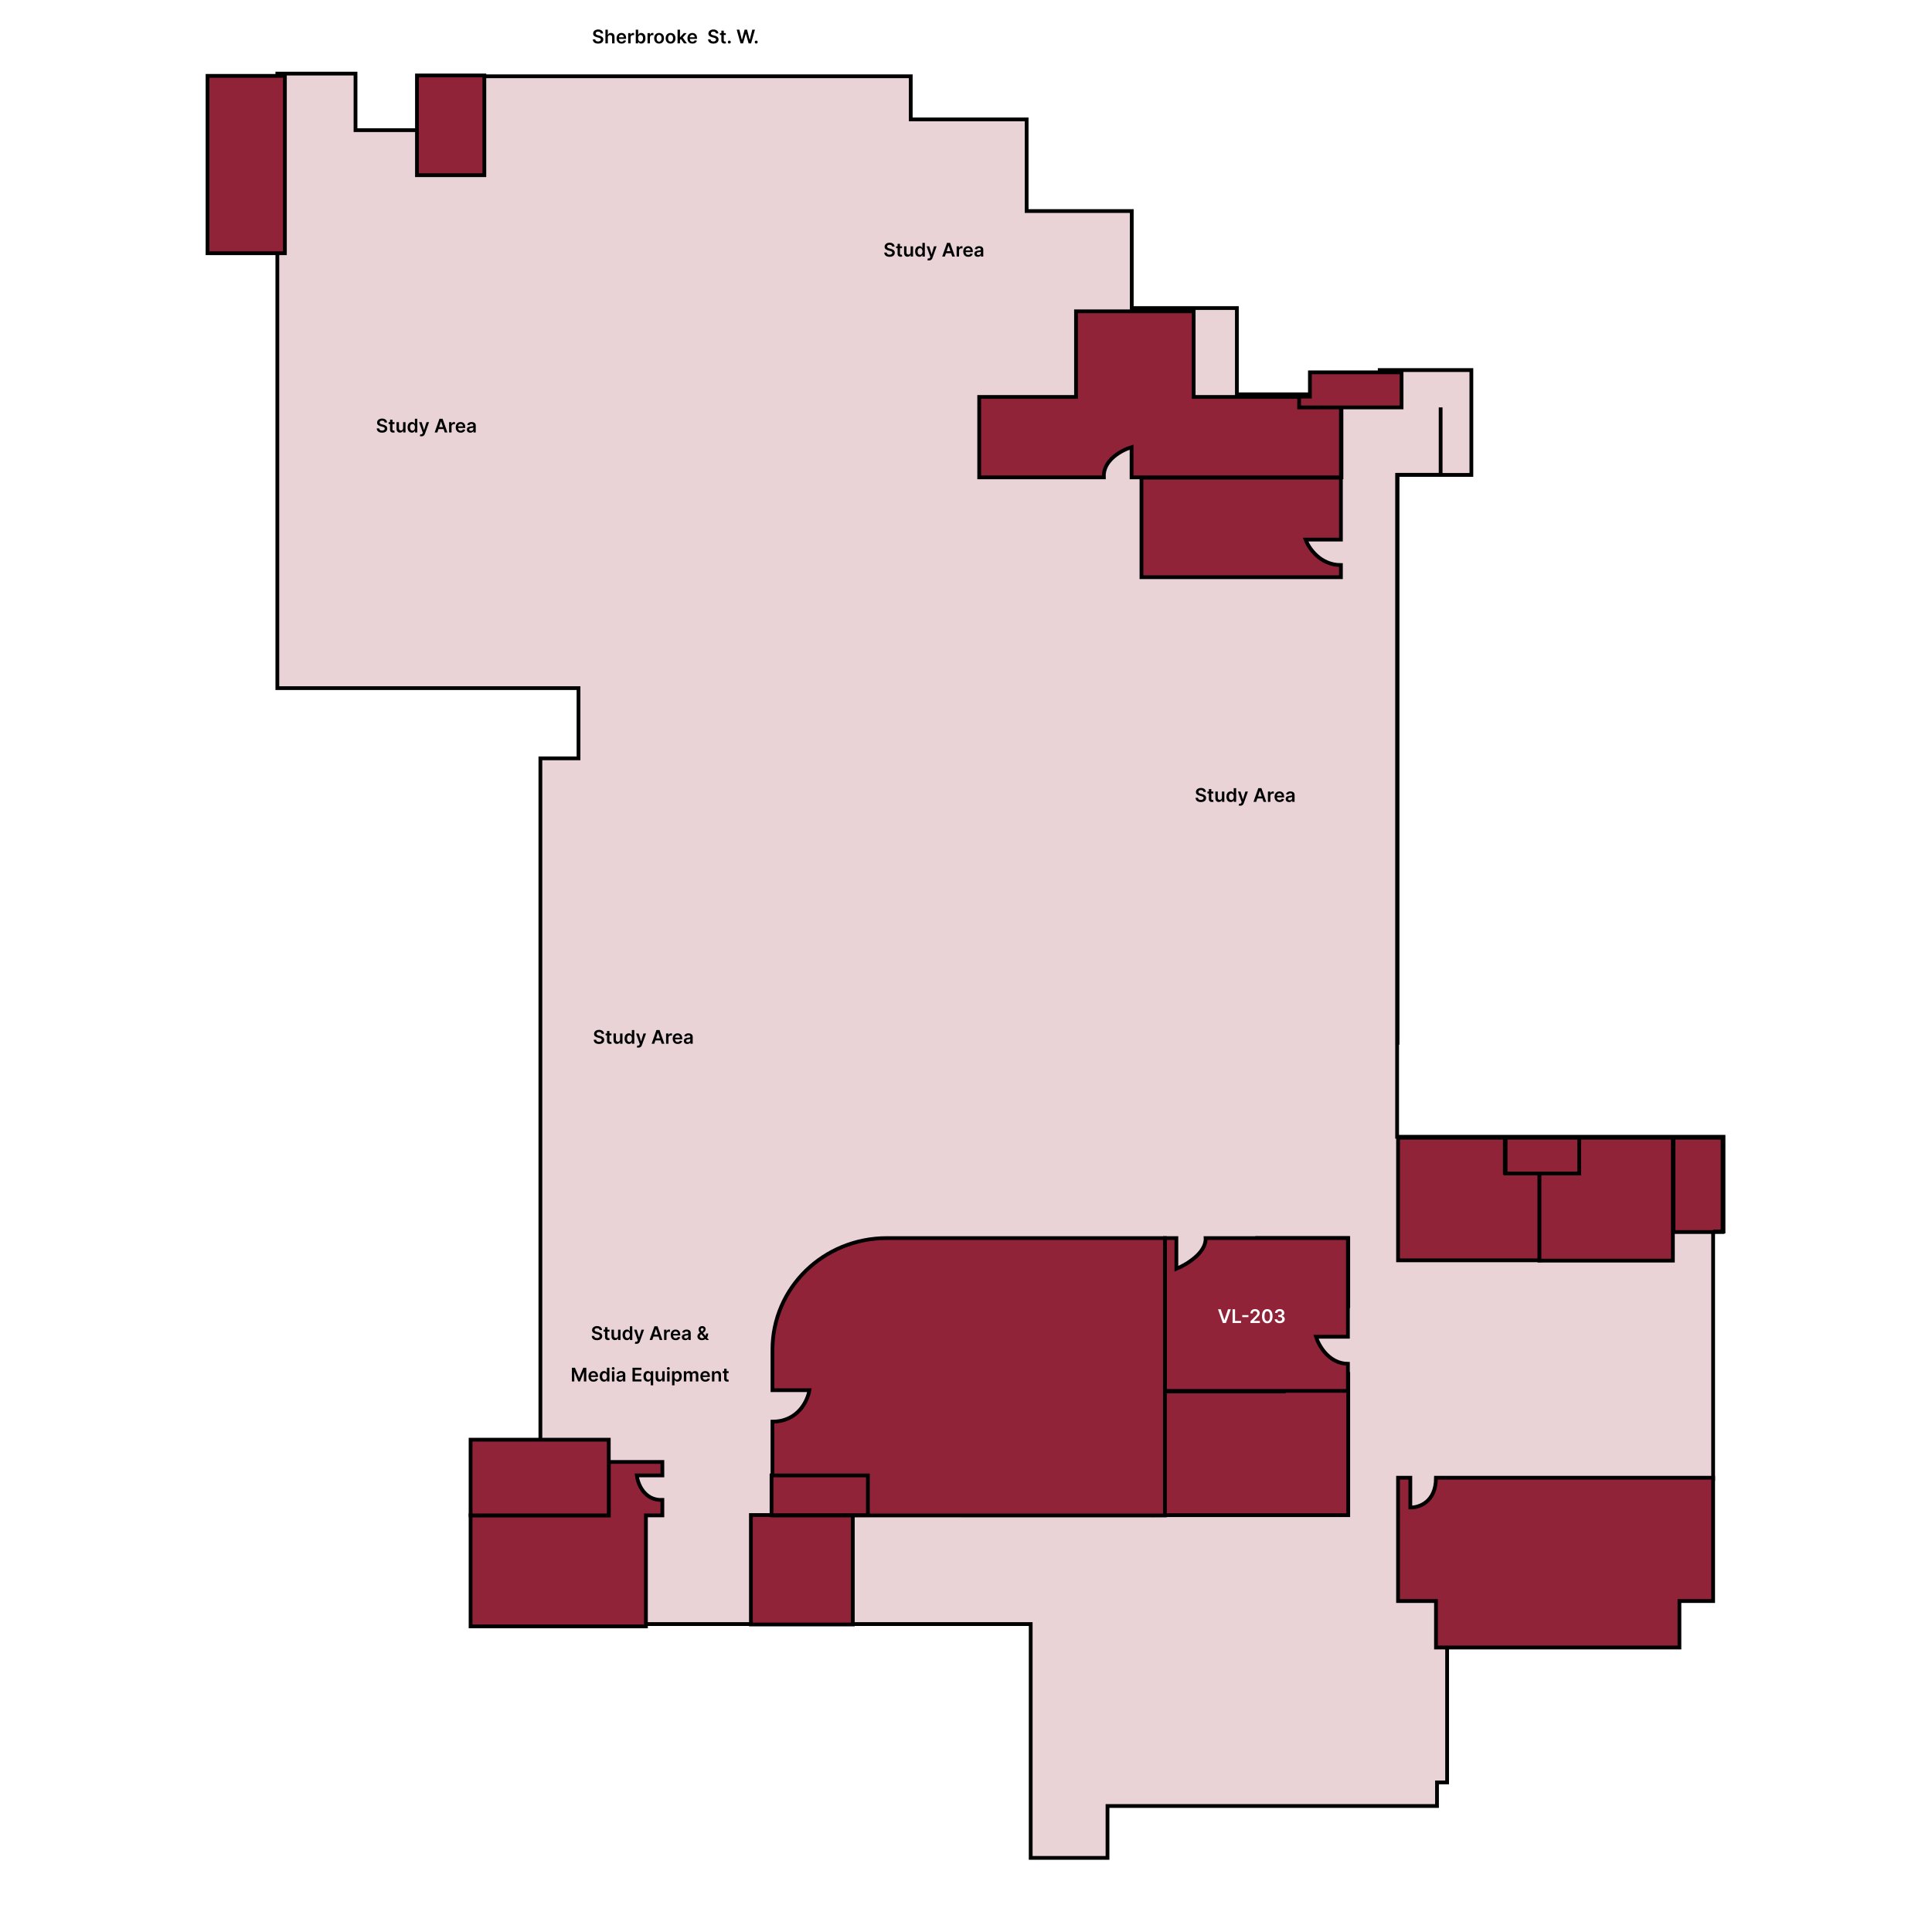 <svg width="1024" height="1024" viewBox="0 0 1024 1024" fill="none" xmlns="http://www.w3.org/2000/svg">
<rect x="0" y="0" width="1024" height="1024" fill="#808080" stroke="none"/>
<rect width="1024" height="1024" transform="matrix(0 1 -1 0 1024 0)" fill="white"/>
<path d="M740.5 251.715H779.855V196.143H731.285V209L655.57 209V163.285H599.855V111.857L544.143 111.857V63.285L482.713 63.285V40.428L255.57 40.428V69H188.428V39L147 39V364.715H188.428H255.57H306.621V401.949H286.418V839.346V860.785H546.285V944.715V957.215V984.715H587V957.215H761.643V944.715H767V872.572L908 784.215V718.715V652.715H913.5V602.5H740.5V251.715Z" fill="#E9D3D7" stroke="black" stroke-width="2"/>
<path d="M151 134.215V40.215H110V134.215H151Z" fill="#912338" stroke="black" stroke-width="2"/>
<path d="M322.654 774.859H351.07V782.002H337.5C338.047 786.502 341.527 795.402 351.07 795.002V803.188H342.352V862.002H249.418V803.186H322.654V774.859Z" fill="#912338" stroke="black" stroke-width="2"/>
<path d="M398 803H452V861H398V803Z" fill="#912338" stroke="black" stroke-width="2"/>
<path d="M322.654 803.183V763.07H249.419V803.183H322.654Z" fill="#912338" stroke="black" stroke-width="2"/>
<path d="M816 621.643H797.589V603H741V668H816V621.643Z" fill="#912338" stroke="black" stroke-width="2"/>
<path d="M886.664 603H836.662V621.688H815.953V644.921V668.154H886.664V603Z" fill="#912338" stroke="black" stroke-width="2"/>
<path d="M837 622V603H798V622H837Z" fill="#912338" stroke="black" stroke-width="2"/>
<path d="M913 653V603H887V653H913Z" fill="#912338" stroke="black" stroke-width="2"/>
<path d="M604.999 305.929H710.713V299.5C699.683 299.5 693.642 290.5 692 286H710.713V253.156H604.999V305.929Z" fill="#912338" stroke="black" stroke-width="2"/>
<path d="M632.665 210.376H711V253H599.753V237C594.646 238.5 584.554 243.8 585.034 253H570.316H519V210.376H570.316V165H632.665V210.376Z" fill="#912338" stroke="black" stroke-width="2"/>
<path d="M256.715 92.857V40H221V92.857H256.715Z" fill="#912338" stroke="black" stroke-width="2"/>
<path d="M742.855 197.359H694.285V210.217H688.57V215.932H694.285H742.855V197.359Z" fill="#912338" stroke="black" stroke-width="2"/>
<path d="M710.713 253.156V215.93Z" fill="#FF8080"/>
<path d="M710.713 253.156V215.93" stroke="black" stroke-width="2"/>
<path d="M611.557 803.07H509.284Z" fill="#912338"/>
<path d="M611.557 803.07H509.284" stroke="black" stroke-width="2"/>
<path d="M740.713 553.677V251.643H763.57V215.93" stroke="black" stroke-width="2"/>
<path d="M913.467 652.673L908.037 652.672" stroke="black" stroke-width="2"/>
<path d="M714.594 728.18H680.373V737.523H611.557V803.07H714.594V737.523V728.18Z" fill="#912338" stroke="black" stroke-width="2"/>
<path d="M714.594 692.32V656.207H666.358V692.32H714.594Z" fill="#912338" stroke="black" stroke-width="2"/>
<path d="M617.428 737.215H714.428V722.857C704.37 722.743 698.952 713.238 697.5 708.5H714.428V656.215H639C639.4 663.987 628.833 670.31 623.5 672.5V656.215H617.428V737.215Z" fill="#912338" stroke="black" stroke-width="2"/>
<path d="M573.099 656.215H617.428V737.608V803.215H573.099H512.445H487.15H470.082H409.428V753.5C422.97 753.5 428.118 742.383 429 736.824H409.428V729.575V715.357C409.428 682.592 436.479 656.215 470.082 656.215H487.15H573.099Z" fill="#912338" stroke="black" stroke-width="2"/>
<path d="M460 803.072V782H408.929V803.072H460Z" fill="#912338" stroke="black" stroke-width="2"/>
<path d="M741 848.579V783.215H747.5V799C752.034 799.143 761.101 796.187 761.101 783.215H908V848.579H890.133V873.215H761.101V848.579H741Z" fill="#912338" stroke="black" stroke-width="2"/>
<path d="M647.022 693.942L648.915 699.667H648.99L650.879 693.942H652.328L649.764 701.215H648.137L645.577 693.942H647.022ZM653.286 701.215V693.942H654.603V700.11H657.806V701.215H653.286ZM661.691 697.049V698.108H658.417V697.049H661.691ZM662.775 701.215V700.263L665.3 697.788C665.542 697.544 665.743 697.328 665.904 697.138C666.065 696.949 666.185 696.765 666.266 696.588C666.346 696.41 666.387 696.221 666.387 696.02C666.387 695.79 666.335 695.593 666.23 695.43C666.126 695.264 665.983 695.136 665.801 695.047C665.618 694.957 665.411 694.912 665.179 694.912C664.94 694.912 664.731 694.961 664.551 695.061C664.371 695.158 664.231 695.296 664.132 695.476C664.035 695.656 663.986 695.87 663.986 696.119H662.733C662.733 695.657 662.838 695.256 663.049 694.915C663.259 694.574 663.549 694.31 663.919 694.123C664.29 693.936 664.717 693.843 665.197 693.843C665.685 693.843 666.113 693.934 666.483 694.116C666.852 694.298 667.138 694.548 667.342 694.865C667.548 695.183 667.651 695.545 667.651 695.952C667.651 696.224 667.599 696.492 667.495 696.755C667.391 697.017 667.207 697.309 666.944 697.628C666.684 697.948 666.318 698.335 665.847 698.789L664.593 700.064V700.114H667.761V701.215H662.775ZM671.674 701.353C671.09 701.353 670.588 701.205 670.169 700.909C669.752 700.611 669.431 700.181 669.206 699.62C668.984 699.057 668.873 698.379 668.873 697.586C668.875 696.792 668.987 696.118 669.21 695.561C669.435 695.003 669.756 694.577 670.172 694.283C670.591 693.989 671.092 693.843 671.674 693.843C672.257 693.843 672.757 693.989 673.176 694.283C673.596 694.577 673.916 695.003 674.139 695.561C674.364 696.12 674.476 696.795 674.476 697.586C674.476 698.381 674.364 699.06 674.139 699.624C673.916 700.185 673.596 700.614 673.176 700.909C672.76 701.205 672.259 701.353 671.674 701.353ZM671.674 700.242C672.129 700.242 672.488 700.018 672.75 699.571C673.016 699.121 673.148 698.459 673.148 697.586C673.148 697.008 673.088 696.523 672.967 696.13C672.846 695.737 672.676 695.441 672.456 695.242C672.235 695.041 671.975 694.94 671.674 694.94C671.222 694.94 670.865 695.165 670.602 695.615C670.339 696.062 670.207 696.719 670.204 697.586C670.202 698.166 670.26 698.653 670.378 699.049C670.499 699.444 670.669 699.742 670.89 699.944C671.11 700.142 671.371 700.242 671.674 700.242ZM678.266 701.314C677.755 701.314 677.3 701.227 676.903 701.051C676.507 700.876 676.195 700.632 675.965 700.32C675.735 700.007 675.613 699.646 675.599 699.237H676.934C676.946 699.433 677.011 699.605 677.13 699.752C677.248 699.896 677.406 700.009 677.602 700.089C677.799 700.17 678.019 700.21 678.263 700.21C678.523 700.21 678.754 700.165 678.955 700.075C679.156 699.983 679.314 699.855 679.427 699.691C679.541 699.528 679.597 699.34 679.594 699.127C679.597 698.907 679.54 698.712 679.424 698.544C679.308 698.376 679.14 698.245 678.92 698.15C678.702 698.056 678.439 698.008 678.131 698.008H677.488V696.993H678.131C678.385 696.993 678.606 696.949 678.795 696.861C678.987 696.774 679.137 696.65 679.246 696.492C679.355 696.331 679.408 696.145 679.406 695.934C679.408 695.728 679.362 695.55 679.268 695.398C679.175 695.244 679.044 695.125 678.873 695.039C678.705 694.954 678.508 694.912 678.28 694.912C678.058 694.912 677.852 694.952 677.662 695.032C677.473 695.113 677.32 695.228 677.204 695.377C677.088 695.524 677.027 695.699 677.02 695.902H675.752C675.761 695.495 675.879 695.138 676.104 694.83C676.331 694.52 676.634 694.278 677.013 694.105C677.391 693.93 677.816 693.843 678.287 693.843C678.773 693.843 679.194 693.934 679.552 694.116C679.912 694.296 680.19 694.539 680.386 694.844C680.583 695.15 680.681 695.487 680.681 695.856C680.683 696.266 680.563 696.609 680.319 696.886C680.077 697.163 679.76 697.344 679.367 697.429V697.486C679.878 697.557 680.27 697.747 680.542 698.054C680.817 698.36 680.953 698.74 680.951 699.194C680.951 699.601 680.835 699.966 680.603 700.288C680.373 700.608 680.056 700.859 679.651 701.041C679.249 701.223 678.787 701.314 678.266 701.314Z" fill="white"/>
<path d="M203.888 223.941C203.854 223.631 203.715 223.39 203.468 223.217C203.225 223.044 202.907 222.958 202.517 222.958C202.242 222.958 202.007 222.999 201.81 223.082C201.614 223.165 201.463 223.277 201.359 223.419C201.255 223.561 201.202 223.724 201.199 223.906C201.199 224.057 201.234 224.189 201.302 224.3C201.373 224.411 201.469 224.506 201.59 224.584C201.711 224.66 201.844 224.724 201.991 224.776C202.138 224.828 202.286 224.872 202.435 224.907L203.117 225.078C203.392 225.142 203.656 225.228 203.909 225.337C204.165 225.446 204.393 225.583 204.594 225.749C204.798 225.915 204.959 226.115 205.077 226.349C205.196 226.583 205.255 226.858 205.255 227.173C205.255 227.599 205.146 227.974 204.928 228.299C204.71 228.621 204.395 228.873 203.983 229.055C203.574 229.235 203.078 229.325 202.495 229.325C201.93 229.325 201.438 229.237 201.022 229.062C200.607 228.887 200.283 228.631 200.049 228.295C199.817 227.959 199.691 227.549 199.672 227.066H200.968C200.987 227.32 201.066 227.53 201.203 227.699C201.34 227.867 201.519 227.992 201.739 228.075C201.962 228.158 202.21 228.199 202.485 228.199C202.771 228.199 203.022 228.157 203.238 228.071C203.455 227.984 203.626 227.863 203.749 227.709C203.872 227.553 203.935 227.371 203.937 227.162C203.935 226.973 203.879 226.817 203.77 226.694C203.661 226.568 203.509 226.464 203.312 226.381C203.118 226.296 202.891 226.22 202.63 226.154L201.803 225.941C201.204 225.787 200.731 225.554 200.383 225.241C200.037 224.926 199.864 224.508 199.864 223.988C199.864 223.559 199.98 223.184 200.212 222.862C200.446 222.54 200.765 222.29 201.167 222.113C201.57 221.933 202.026 221.843 202.535 221.843C203.051 221.843 203.503 221.933 203.891 222.113C204.282 222.29 204.588 222.538 204.811 222.855C205.033 223.17 205.148 223.532 205.155 223.941H203.888ZM209.096 223.76V224.755H205.96V223.76H209.096ZM206.735 222.453H208.02V227.574C208.02 227.747 208.046 227.88 208.098 227.972C208.153 228.062 208.224 228.123 208.311 228.157C208.399 228.19 208.496 228.206 208.603 228.206C208.683 228.206 208.756 228.2 208.823 228.189C208.891 228.177 208.943 228.166 208.979 228.157L209.196 229.162C209.127 229.185 209.029 229.211 208.901 229.24C208.775 229.268 208.621 229.285 208.439 229.289C208.117 229.299 207.827 229.25 207.569 229.144C207.311 229.035 207.106 228.867 206.955 228.64C206.806 228.412 206.732 228.128 206.735 227.787V222.453ZM213.648 226.921V223.76H214.933V229.215H213.687V228.245H213.63C213.507 228.551 213.305 228.801 213.023 228.995C212.743 229.189 212.399 229.286 211.989 229.286C211.632 229.286 211.316 229.207 211.041 229.048C210.769 228.887 210.556 228.654 210.402 228.348C210.248 228.041 210.171 227.669 210.171 227.233V223.76H211.457V227.034C211.457 227.38 211.551 227.655 211.741 227.858C211.93 228.062 212.179 228.164 212.487 228.164C212.676 228.164 212.859 228.118 213.037 228.025C213.215 227.933 213.36 227.796 213.474 227.613C213.59 227.429 213.648 227.198 213.648 226.921ZM218.279 229.311C217.851 229.311 217.467 229.201 217.129 228.98C216.79 228.76 216.523 228.441 216.326 228.022C216.13 227.603 216.032 227.094 216.032 226.495C216.032 225.889 216.131 225.377 216.33 224.961C216.531 224.542 216.802 224.225 217.143 224.012C217.484 223.797 217.864 223.689 218.283 223.689C218.603 223.689 218.865 223.744 219.071 223.853C219.277 223.959 219.441 224.088 219.561 224.24C219.682 224.389 219.776 224.53 219.842 224.662H219.895V221.942H221.184V229.215H219.92V228.355H219.842C219.776 228.488 219.68 228.629 219.554 228.778C219.429 228.925 219.263 229.05 219.057 229.154C218.851 229.259 218.592 229.311 218.279 229.311ZM218.638 228.256C218.91 228.256 219.142 228.183 219.334 228.036C219.526 227.887 219.671 227.68 219.771 227.414C219.87 227.149 219.92 226.84 219.92 226.488C219.92 226.135 219.87 225.828 219.771 225.568C219.674 225.307 219.529 225.105 219.338 224.961C219.148 224.816 218.915 224.744 218.638 224.744C218.352 224.744 218.112 224.819 217.921 224.968C217.729 225.117 217.585 225.323 217.487 225.586C217.39 225.848 217.342 226.149 217.342 226.488C217.342 226.828 217.39 227.133 217.487 227.4C217.587 227.665 217.733 227.875 217.924 228.029C218.118 228.18 218.356 228.256 218.638 228.256ZM223.353 231.26C223.178 231.26 223.016 231.246 222.867 231.218C222.72 231.192 222.603 231.161 222.515 231.125L222.813 230.124C223 230.178 223.167 230.204 223.314 230.202C223.461 230.2 223.59 230.154 223.701 230.064C223.815 229.976 223.911 229.829 223.989 229.623L224.099 229.328L222.121 223.76H223.484L224.742 227.88H224.798L226.059 223.76H227.426L225.242 229.875C225.14 230.164 225.006 230.412 224.837 230.618C224.669 230.826 224.463 230.984 224.22 231.093C223.978 231.205 223.689 231.26 223.353 231.26ZM231.787 229.215H230.381L232.941 221.942H234.568L237.131 229.215H235.725L233.783 223.434H233.726L231.787 229.215ZM231.833 226.363H235.668V227.422H231.833V226.363ZM238.033 229.215V223.76H239.279V224.669H239.336C239.435 224.355 239.606 224.112 239.847 223.941C240.091 223.769 240.369 223.682 240.682 223.682C240.753 223.682 240.832 223.686 240.92 223.693C241.01 223.698 241.084 223.706 241.143 223.718V224.9C241.089 224.881 241.003 224.865 240.884 224.85C240.768 224.834 240.656 224.826 240.547 224.826C240.312 224.826 240.102 224.877 239.915 224.978C239.73 225.078 239.584 225.216 239.478 225.394C239.371 225.571 239.318 225.776 239.318 226.008V229.215H238.033ZM244.188 229.321C243.641 229.321 243.168 229.208 242.771 228.98C242.375 228.751 242.071 228.426 241.858 228.007C241.645 227.586 241.538 227.09 241.538 226.52C241.538 225.958 241.645 225.466 241.858 225.042C242.073 224.616 242.374 224.285 242.76 224.048C243.146 223.809 243.599 223.689 244.12 223.689C244.456 223.689 244.774 223.744 245.072 223.853C245.372 223.959 245.638 224.125 245.867 224.35C246.099 224.575 246.282 224.861 246.414 225.209C246.547 225.555 246.613 225.967 246.613 226.445V226.839H242.142V225.973H245.381C245.378 225.726 245.325 225.507 245.221 225.316C245.117 225.122 244.971 224.969 244.784 224.858C244.6 224.746 244.384 224.691 244.138 224.691C243.875 224.691 243.644 224.755 243.445 224.882C243.247 225.008 243.091 225.174 242.98 225.38C242.871 225.583 242.816 225.807 242.813 226.051V226.807C242.813 227.124 242.871 227.397 242.987 227.624C243.103 227.849 243.265 228.022 243.474 228.142C243.682 228.261 243.926 228.32 244.205 228.32C244.392 228.32 244.562 228.294 244.713 228.242C244.865 228.187 244.996 228.108 245.107 228.004C245.219 227.9 245.303 227.771 245.359 227.617L246.56 227.752C246.484 228.069 246.34 228.346 246.127 228.583C245.916 228.817 245.646 228.999 245.317 229.13C244.988 229.257 244.611 229.321 244.188 229.321ZM249.27 229.325C248.925 229.325 248.613 229.263 248.336 229.14C248.062 229.015 247.844 228.83 247.683 228.586C247.524 228.342 247.445 228.042 247.445 227.684C247.445 227.377 247.502 227.122 247.615 226.921C247.729 226.72 247.884 226.559 248.081 226.438C248.277 226.317 248.498 226.226 248.745 226.164C248.993 226.1 249.25 226.054 249.515 226.026C249.835 225.993 250.094 225.963 250.293 225.937C250.492 225.909 250.636 225.866 250.726 225.809C250.818 225.75 250.865 225.659 250.865 225.536V225.515C250.865 225.247 250.785 225.04 250.627 224.893C250.468 224.746 250.24 224.673 249.941 224.673C249.626 224.673 249.377 224.742 249.192 224.879C249.01 225.016 248.887 225.178 248.823 225.365L247.622 225.195C247.717 224.864 247.873 224.587 248.091 224.364C248.309 224.139 248.575 223.971 248.89 223.86C249.205 223.746 249.553 223.689 249.934 223.689C250.197 223.689 250.459 223.72 250.719 223.782C250.979 223.843 251.217 223.945 251.433 224.087C251.648 224.227 251.821 224.417 251.951 224.659C252.084 224.9 252.15 225.202 252.15 225.564V229.215H250.914V228.466H250.872C250.794 228.617 250.684 228.759 250.541 228.892C250.402 229.022 250.225 229.127 250.012 229.208C249.802 229.286 249.554 229.325 249.27 229.325ZM249.604 228.38C249.862 228.38 250.086 228.329 250.275 228.228C250.465 228.123 250.61 227.986 250.712 227.816C250.816 227.645 250.868 227.459 250.868 227.258V226.615C250.828 226.649 250.759 226.679 250.662 226.708C250.568 226.736 250.461 226.761 250.343 226.782C250.224 226.804 250.107 226.823 249.991 226.839C249.875 226.856 249.774 226.87 249.689 226.882C249.497 226.908 249.326 226.95 249.174 227.01C249.023 227.069 248.903 227.152 248.816 227.258C248.728 227.362 248.684 227.497 248.684 227.663C248.684 227.9 248.771 228.078 248.943 228.199C249.116 228.32 249.336 228.38 249.604 228.38Z" fill="black"/>
<path d="M637.888 419.727C637.854 419.416 637.715 419.175 637.468 419.002C637.225 418.829 636.907 418.743 636.517 418.743C636.242 418.743 636.007 418.784 635.81 418.867C635.614 418.95 635.463 419.062 635.359 419.205C635.255 419.347 635.202 419.509 635.199 419.691C635.199 419.843 635.234 419.974 635.302 420.085C635.373 420.196 635.469 420.291 635.59 420.369C635.711 420.445 635.844 420.509 635.991 420.561C636.138 420.613 636.286 420.657 636.435 420.692L637.117 420.863C637.392 420.927 637.656 421.013 637.909 421.122C638.165 421.231 638.393 421.368 638.594 421.534C638.798 421.7 638.959 421.9 639.077 422.134C639.196 422.369 639.255 422.643 639.255 422.958C639.255 423.384 639.146 423.759 638.928 424.084C638.71 424.406 638.395 424.658 637.983 424.84C637.574 425.02 637.078 425.11 636.495 425.11C635.93 425.11 635.438 425.022 635.022 424.847C634.607 424.672 634.283 424.416 634.049 424.08C633.817 423.744 633.691 423.335 633.672 422.852H634.968C634.987 423.105 635.066 423.316 635.203 423.484C635.34 423.652 635.519 423.777 635.739 423.86C635.962 423.943 636.21 423.984 636.485 423.984C636.771 423.984 637.022 423.942 637.238 423.857C637.455 423.769 637.626 423.648 637.749 423.494C637.872 423.338 637.935 423.156 637.937 422.947C637.935 422.758 637.879 422.602 637.77 422.479C637.661 422.353 637.509 422.249 637.312 422.166C637.118 422.081 636.891 422.005 636.63 421.939L635.803 421.726C635.204 421.572 634.731 421.339 634.383 421.026C634.037 420.711 633.864 420.294 633.864 419.773C633.864 419.344 633.98 418.969 634.212 418.647C634.446 418.325 634.765 418.075 635.167 417.898C635.57 417.718 636.026 417.628 636.535 417.628C637.051 417.628 637.503 417.718 637.891 417.898C638.282 418.075 638.588 418.323 638.811 418.64C639.033 418.955 639.148 419.317 639.155 419.727H637.888ZM643.096 419.545V420.54H639.96V419.545H643.096ZM640.735 418.239H642.02V423.359C642.02 423.532 642.046 423.665 642.098 423.757C642.153 423.847 642.224 423.909 642.311 423.942C642.399 423.975 642.496 423.991 642.603 423.991C642.683 423.991 642.756 423.986 642.823 423.974C642.891 423.962 642.943 423.951 642.979 423.942L643.196 424.947C643.127 424.97 643.029 424.996 642.901 425.025C642.775 425.053 642.621 425.07 642.439 425.075C642.117 425.084 641.827 425.036 641.569 424.929C641.311 424.82 641.106 424.652 640.955 424.425C640.806 424.197 640.732 423.913 640.735 423.572V418.239ZM647.648 422.706V419.545H648.933V425H647.687V424.031H647.63C647.507 424.336 647.305 424.586 647.023 424.78C646.743 424.974 646.399 425.071 645.989 425.071C645.632 425.071 645.316 424.992 645.041 424.833C644.769 424.672 644.556 424.439 644.402 424.134C644.248 423.826 644.171 423.454 644.171 423.018V419.545H645.457V422.82C645.457 423.165 645.551 423.44 645.741 423.643C645.93 423.847 646.179 423.949 646.487 423.949C646.676 423.949 646.859 423.903 647.037 423.81C647.215 423.718 647.36 423.581 647.474 423.398C647.59 423.214 647.648 422.983 647.648 422.706ZM652.279 425.096C651.851 425.096 651.467 424.986 651.129 424.766C650.79 424.545 650.523 424.226 650.326 423.807C650.13 423.388 650.032 422.879 650.032 422.28C650.032 421.674 650.131 421.162 650.33 420.746C650.531 420.327 650.802 420.011 651.143 419.798C651.484 419.582 651.864 419.474 652.283 419.474C652.603 419.474 652.865 419.529 653.071 419.638C653.277 419.744 653.441 419.873 653.561 420.025C653.682 420.174 653.776 420.315 653.842 420.447H653.895V417.727H655.184V425H653.92V424.141H653.842C653.776 424.273 653.68 424.414 653.554 424.563C653.429 424.71 653.263 424.835 653.057 424.94C652.851 425.044 652.592 425.096 652.279 425.096ZM652.638 424.041C652.91 424.041 653.142 423.968 653.334 423.821C653.526 423.672 653.671 423.465 653.771 423.2C653.87 422.934 653.92 422.625 653.92 422.273C653.92 421.92 653.87 421.613 653.771 421.353C653.674 421.093 653.529 420.89 653.338 420.746C653.148 420.601 652.915 420.529 652.638 420.529C652.352 420.529 652.112 420.604 651.921 420.753C651.729 420.902 651.585 421.108 651.487 421.371C651.39 421.634 651.342 421.934 651.342 422.273C651.342 422.614 651.39 422.918 651.487 423.185C651.587 423.451 651.733 423.66 651.924 423.814C652.118 423.965 652.356 424.041 652.638 424.041ZM657.353 427.045C657.178 427.045 657.016 427.031 656.867 427.003C656.72 426.977 656.603 426.946 656.515 426.911L656.813 425.909C657 425.964 657.167 425.99 657.314 425.987C657.461 425.985 657.59 425.939 657.701 425.849C657.815 425.761 657.911 425.614 657.989 425.408L658.099 425.114L656.121 419.545H657.484L658.742 423.665H658.798L660.059 419.545H661.426L659.242 425.661C659.14 425.949 659.006 426.197 658.837 426.403C658.669 426.611 658.463 426.77 658.22 426.879C657.978 426.99 657.689 427.045 657.353 427.045ZM665.787 425H664.381L666.941 417.727H668.568L671.131 425H669.725L667.783 419.219H667.726L665.787 425ZM665.833 422.148H669.668V423.207H665.833V422.148ZM672.033 425V419.545H673.279V420.455H673.336C673.435 420.14 673.606 419.897 673.847 419.727C674.091 419.554 674.369 419.467 674.682 419.467C674.753 419.467 674.832 419.471 674.92 419.478C675.01 419.483 675.084 419.491 675.143 419.503V420.685C675.089 420.666 675.003 420.65 674.884 420.636C674.768 420.619 674.656 420.611 674.547 420.611C674.312 420.611 674.102 420.662 673.915 420.763C673.73 420.863 673.584 421.001 673.478 421.179C673.371 421.357 673.318 421.561 673.318 421.793V425H672.033ZM678.188 425.107C677.641 425.107 677.168 424.993 676.771 424.766C676.375 424.536 676.071 424.212 675.858 423.793C675.645 423.371 675.538 422.875 675.538 422.305C675.538 421.744 675.645 421.251 675.858 420.827C676.073 420.401 676.374 420.07 676.76 419.833C677.146 419.594 677.599 419.474 678.12 419.474C678.456 419.474 678.774 419.529 679.072 419.638C679.372 419.744 679.638 419.91 679.867 420.135C680.099 420.36 680.282 420.646 680.414 420.994C680.547 421.34 680.613 421.752 680.613 422.23V422.624H676.142V421.758H679.381C679.378 421.512 679.325 421.293 679.221 421.101C679.117 420.907 678.971 420.754 678.784 420.643C678.6 420.531 678.384 420.476 678.138 420.476C677.875 420.476 677.644 420.54 677.445 420.668C677.247 420.793 677.091 420.959 676.98 421.165C676.871 421.368 676.816 421.592 676.813 421.836V422.592C676.813 422.91 676.871 423.182 676.987 423.409C677.103 423.634 677.265 423.807 677.474 423.928C677.682 424.046 677.926 424.105 678.205 424.105C678.392 424.105 678.562 424.079 678.713 424.027C678.865 423.973 678.996 423.893 679.107 423.789C679.219 423.685 679.303 423.556 679.359 423.402L680.56 423.537C680.484 423.854 680.34 424.131 680.127 424.368C679.916 424.602 679.646 424.785 679.317 424.915C678.988 425.043 678.611 425.107 678.188 425.107ZM683.27 425.11C682.925 425.11 682.613 425.049 682.336 424.925C682.062 424.8 681.844 424.615 681.683 424.371C681.524 424.128 681.445 423.827 681.445 423.469C681.445 423.162 681.502 422.907 681.615 422.706C681.729 422.505 681.884 422.344 682.081 422.223C682.277 422.102 682.498 422.011 682.745 421.95C682.993 421.886 683.25 421.839 683.515 421.811C683.835 421.778 684.094 421.748 684.293 421.722C684.492 421.694 684.636 421.651 684.726 421.594C684.818 421.535 684.865 421.444 684.865 421.321V421.3C684.865 421.032 684.785 420.825 684.627 420.678C684.468 420.531 684.24 420.458 683.941 420.458C683.626 420.458 683.377 420.527 683.192 420.664C683.01 420.801 682.887 420.964 682.823 421.151L681.622 420.98C681.717 420.649 681.873 420.372 682.091 420.149C682.309 419.924 682.575 419.756 682.89 419.645C683.205 419.531 683.553 419.474 683.934 419.474C684.197 419.474 684.459 419.505 684.719 419.567C684.979 419.628 685.217 419.73 685.433 419.872C685.648 420.012 685.821 420.202 685.951 420.444C686.084 420.685 686.15 420.987 686.15 421.349V425H684.914V424.251H684.872C684.794 424.402 684.684 424.544 684.541 424.677C684.402 424.807 684.225 424.912 684.012 424.993C683.802 425.071 683.554 425.11 683.27 425.11ZM683.604 424.165C683.862 424.165 684.086 424.115 684.275 424.013C684.465 423.909 684.61 423.771 684.712 423.601C684.816 423.43 684.868 423.245 684.868 423.043V422.401C684.828 422.434 684.759 422.464 684.662 422.493C684.568 422.521 684.461 422.546 684.343 422.567C684.224 422.589 684.107 422.608 683.991 422.624C683.875 422.641 683.774 422.655 683.689 422.667C683.497 422.693 683.326 422.736 683.174 422.795C683.023 422.854 682.903 422.937 682.816 423.043C682.728 423.147 682.684 423.282 682.684 423.448C682.684 423.685 682.771 423.864 682.943 423.984C683.116 424.105 683.336 424.165 683.604 424.165Z" fill="black"/>
<path d="M472.888 130.727C472.854 130.416 472.715 130.175 472.468 130.002C472.225 129.829 471.907 129.743 471.517 129.743C471.242 129.743 471.007 129.784 470.81 129.867C470.614 129.95 470.463 130.062 470.359 130.205C470.255 130.347 470.202 130.509 470.199 130.691C470.199 130.843 470.234 130.974 470.302 131.085C470.373 131.196 470.469 131.291 470.59 131.369C470.711 131.445 470.844 131.509 470.991 131.561C471.138 131.613 471.286 131.657 471.435 131.692L472.117 131.863C472.392 131.927 472.656 132.013 472.909 132.122C473.165 132.231 473.393 132.368 473.594 132.534C473.798 132.7 473.959 132.9 474.077 133.134C474.196 133.369 474.255 133.643 474.255 133.958C474.255 134.384 474.146 134.759 473.928 135.084C473.71 135.406 473.395 135.658 472.983 135.84C472.574 136.02 472.078 136.11 471.495 136.11C470.93 136.11 470.438 136.022 470.022 135.847C469.607 135.672 469.283 135.416 469.049 135.08C468.817 134.744 468.691 134.335 468.672 133.852H469.968C469.987 134.105 470.066 134.316 470.203 134.484C470.34 134.652 470.519 134.777 470.739 134.86C470.962 134.943 471.21 134.984 471.485 134.984C471.771 134.984 472.022 134.942 472.238 134.857C472.455 134.769 472.626 134.648 472.749 134.494C472.872 134.338 472.935 134.156 472.937 133.947C472.935 133.758 472.879 133.602 472.77 133.479C472.661 133.353 472.509 133.249 472.312 133.166C472.118 133.081 471.891 133.005 471.63 132.939L470.803 132.726C470.204 132.572 469.731 132.339 469.383 132.026C469.037 131.711 468.864 131.294 468.864 130.773C468.864 130.344 468.98 129.969 469.212 129.647C469.446 129.325 469.765 129.075 470.167 128.898C470.57 128.718 471.026 128.628 471.535 128.628C472.051 128.628 472.503 128.718 472.891 128.898C473.282 129.075 473.588 129.323 473.811 129.64C474.033 129.955 474.148 130.317 474.155 130.727H472.888ZM478.096 130.545V131.54H474.96V130.545H478.096ZM475.735 129.239H477.02V134.359C477.02 134.532 477.046 134.665 477.098 134.757C477.153 134.847 477.224 134.909 477.311 134.942C477.399 134.975 477.496 134.991 477.603 134.991C477.683 134.991 477.756 134.986 477.823 134.974C477.891 134.962 477.943 134.951 477.979 134.942L478.196 135.947C478.127 135.97 478.029 135.996 477.901 136.025C477.775 136.053 477.621 136.07 477.439 136.075C477.117 136.084 476.827 136.036 476.569 135.929C476.311 135.82 476.106 135.652 475.955 135.425C475.806 135.197 475.732 134.913 475.735 134.572V129.239ZM482.648 133.706V130.545H483.933V136H482.687V135.031H482.63C482.507 135.336 482.305 135.586 482.023 135.78C481.743 135.974 481.399 136.071 480.989 136.071C480.632 136.071 480.316 135.992 480.041 135.833C479.769 135.672 479.556 135.439 479.402 135.134C479.248 134.826 479.171 134.454 479.171 134.018V130.545H480.457V133.82C480.457 134.165 480.551 134.44 480.741 134.643C480.93 134.847 481.179 134.949 481.487 134.949C481.676 134.949 481.859 134.903 482.037 134.81C482.215 134.718 482.36 134.581 482.474 134.398C482.59 134.214 482.648 133.983 482.648 133.706ZM487.279 136.096C486.851 136.096 486.467 135.986 486.129 135.766C485.79 135.545 485.523 135.226 485.326 134.807C485.13 134.388 485.032 133.879 485.032 133.28C485.032 132.674 485.131 132.162 485.33 131.746C485.531 131.327 485.802 131.011 486.143 130.798C486.484 130.582 486.864 130.474 487.283 130.474C487.603 130.474 487.865 130.529 488.071 130.638C488.277 130.744 488.441 130.873 488.561 131.025C488.682 131.174 488.776 131.315 488.842 131.447H488.895V128.727H490.184V136H488.92V135.141H488.842C488.776 135.273 488.68 135.414 488.554 135.563C488.429 135.71 488.263 135.835 488.057 135.94C487.851 136.044 487.592 136.096 487.279 136.096ZM487.638 135.041C487.91 135.041 488.142 134.968 488.334 134.821C488.526 134.672 488.671 134.465 488.771 134.2C488.87 133.934 488.92 133.625 488.92 133.273C488.92 132.92 488.87 132.613 488.771 132.353C488.674 132.093 488.529 131.89 488.338 131.746C488.148 131.601 487.915 131.529 487.638 131.529C487.352 131.529 487.112 131.604 486.921 131.753C486.729 131.902 486.585 132.108 486.487 132.371C486.39 132.634 486.342 132.934 486.342 133.273C486.342 133.614 486.39 133.918 486.487 134.185C486.587 134.451 486.733 134.66 486.924 134.814C487.118 134.965 487.356 135.041 487.638 135.041ZM492.353 138.045C492.178 138.045 492.016 138.031 491.867 138.003C491.72 137.977 491.603 137.946 491.515 137.911L491.813 136.909C492 136.964 492.167 136.99 492.314 136.987C492.461 136.985 492.59 136.939 492.701 136.849C492.815 136.761 492.911 136.614 492.989 136.408L493.099 136.114L491.121 130.545H492.484L493.742 134.665H493.798L495.059 130.545H496.426L494.242 136.661C494.14 136.949 494.006 137.197 493.837 137.403C493.669 137.611 493.463 137.77 493.22 137.879C492.978 137.99 492.689 138.045 492.353 138.045ZM500.787 136H499.381L501.941 128.727H503.568L506.131 136H504.725L502.783 130.219H502.726L500.787 136ZM500.833 133.148H504.668V134.207H500.833V133.148ZM507.033 136V130.545H508.279V131.455H508.336C508.435 131.14 508.606 130.897 508.847 130.727C509.091 130.554 509.369 130.467 509.682 130.467C509.753 130.467 509.832 130.471 509.92 130.478C510.01 130.483 510.084 130.491 510.143 130.503V131.685C510.089 131.666 510.003 131.65 509.884 131.636C509.768 131.619 509.656 131.611 509.547 131.611C509.312 131.611 509.102 131.662 508.915 131.763C508.73 131.863 508.584 132.001 508.478 132.179C508.371 132.357 508.318 132.561 508.318 132.793V136H507.033ZM513.188 136.107C512.641 136.107 512.168 135.993 511.771 135.766C511.375 135.536 511.071 135.212 510.858 134.793C510.645 134.371 510.538 133.875 510.538 133.305C510.538 132.744 510.645 132.251 510.858 131.827C511.073 131.401 511.374 131.07 511.76 130.833C512.146 130.594 512.599 130.474 513.12 130.474C513.456 130.474 513.774 130.529 514.072 130.638C514.372 130.744 514.638 130.91 514.867 131.135C515.099 131.36 515.282 131.646 515.414 131.994C515.547 132.34 515.613 132.752 515.613 133.23V133.624H511.142V132.758H514.381C514.378 132.512 514.325 132.293 514.221 132.101C514.117 131.907 513.971 131.754 513.784 131.643C513.6 131.531 513.384 131.476 513.138 131.476C512.875 131.476 512.644 131.54 512.445 131.668C512.247 131.793 512.091 131.959 511.98 132.165C511.871 132.368 511.816 132.592 511.813 132.836V133.592C511.813 133.91 511.871 134.182 511.987 134.409C512.103 134.634 512.265 134.807 512.474 134.928C512.682 135.046 512.926 135.105 513.205 135.105C513.392 135.105 513.562 135.079 513.713 135.027C513.865 134.973 513.996 134.893 514.107 134.789C514.219 134.685 514.303 134.556 514.359 134.402L515.56 134.537C515.484 134.854 515.34 135.131 515.127 135.368C514.916 135.602 514.646 135.785 514.317 135.915C513.988 136.043 513.611 136.107 513.188 136.107ZM518.27 136.11C517.925 136.11 517.613 136.049 517.336 135.925C517.062 135.8 516.844 135.615 516.683 135.371C516.524 135.128 516.445 134.827 516.445 134.469C516.445 134.162 516.502 133.907 516.615 133.706C516.729 133.505 516.884 133.344 517.081 133.223C517.277 133.102 517.498 133.011 517.745 132.95C517.993 132.886 518.25 132.839 518.515 132.811C518.835 132.778 519.094 132.748 519.293 132.722C519.492 132.694 519.636 132.651 519.726 132.594C519.818 132.535 519.865 132.444 519.865 132.321V132.3C519.865 132.032 519.785 131.825 519.627 131.678C519.468 131.531 519.24 131.458 518.941 131.458C518.626 131.458 518.377 131.527 518.192 131.664C518.01 131.801 517.887 131.964 517.823 132.151L516.622 131.98C516.717 131.649 516.873 131.372 517.091 131.149C517.309 130.924 517.575 130.756 517.89 130.645C518.205 130.531 518.553 130.474 518.934 130.474C519.197 130.474 519.459 130.505 519.719 130.567C519.979 130.628 520.217 130.73 520.433 130.872C520.648 131.012 520.821 131.202 520.951 131.444C521.084 131.685 521.15 131.987 521.15 132.349V136H519.914V135.251H519.872C519.794 135.402 519.684 135.544 519.541 135.677C519.402 135.807 519.225 135.912 519.012 135.993C518.802 136.071 518.554 136.11 518.27 136.11ZM518.604 135.165C518.862 135.165 519.086 135.115 519.275 135.013C519.465 134.909 519.61 134.771 519.712 134.601C519.816 134.43 519.868 134.245 519.868 134.043V133.401C519.828 133.434 519.759 133.464 519.662 133.493C519.568 133.521 519.461 133.546 519.343 133.567C519.224 133.589 519.107 133.608 518.991 133.624C518.875 133.641 518.774 133.655 518.689 133.667C518.497 133.693 518.326 133.736 518.174 133.795C518.023 133.854 517.903 133.937 517.816 134.043C517.728 134.147 517.684 134.282 517.684 134.448C517.684 134.685 517.771 134.864 517.943 134.984C518.116 135.105 518.336 135.165 518.604 135.165Z" fill="black"/>
<path d="M318.888 547.941C318.854 547.631 318.715 547.39 318.468 547.217C318.225 547.044 317.907 546.958 317.517 546.958C317.242 546.958 317.007 546.999 316.81 547.082C316.614 547.165 316.463 547.277 316.359 547.419C316.255 547.561 316.202 547.724 316.199 547.906C316.199 548.057 316.234 548.189 316.302 548.3C316.373 548.411 316.469 548.506 316.59 548.584C316.711 548.66 316.844 548.724 316.991 548.776C317.138 548.828 317.286 548.872 317.435 548.907L318.117 549.078C318.392 549.142 318.656 549.228 318.909 549.337C319.165 549.446 319.393 549.583 319.594 549.749C319.798 549.915 319.959 550.115 320.077 550.349C320.196 550.583 320.255 550.858 320.255 551.173C320.255 551.599 320.146 551.974 319.928 552.299C319.71 552.621 319.395 552.873 318.983 553.055C318.574 553.235 318.078 553.325 317.495 553.325C316.93 553.325 316.438 553.237 316.022 553.062C315.607 552.887 315.283 552.631 315.049 552.295C314.817 551.959 314.691 551.549 314.672 551.066H315.968C315.987 551.32 316.066 551.53 316.203 551.699C316.34 551.867 316.519 551.992 316.739 552.075C316.962 552.158 317.21 552.199 317.485 552.199C317.771 552.199 318.022 552.157 318.238 552.071C318.455 551.984 318.626 551.863 318.749 551.709C318.872 551.553 318.935 551.371 318.937 551.162C318.935 550.973 318.879 550.817 318.77 550.694C318.661 550.568 318.509 550.464 318.312 550.381C318.118 550.296 317.891 550.22 317.63 550.154L316.803 549.941C316.204 549.787 315.731 549.554 315.383 549.241C315.037 548.926 314.864 548.508 314.864 547.988C314.864 547.559 314.98 547.184 315.212 546.862C315.446 546.54 315.765 546.29 316.167 546.113C316.57 545.933 317.026 545.843 317.535 545.843C318.051 545.843 318.503 545.933 318.891 546.113C319.282 546.29 319.588 546.538 319.811 546.855C320.033 547.17 320.148 547.532 320.155 547.941H318.888ZM324.096 547.76V548.755H320.96V547.76H324.096ZM321.735 546.453H323.02V551.574C323.02 551.747 323.046 551.88 323.098 551.972C323.153 552.062 323.224 552.123 323.311 552.157C323.399 552.19 323.496 552.206 323.603 552.206C323.683 552.206 323.756 552.2 323.823 552.189C323.891 552.177 323.943 552.166 323.979 552.157L324.196 553.162C324.127 553.185 324.029 553.211 323.901 553.24C323.775 553.268 323.621 553.285 323.439 553.289C323.117 553.299 322.827 553.25 322.569 553.144C322.311 553.035 322.106 552.867 321.955 552.64C321.806 552.412 321.732 552.128 321.735 551.787V546.453ZM328.648 550.921V547.76H329.933V553.215H328.687V552.245H328.63C328.507 552.551 328.305 552.801 328.023 552.995C327.743 553.189 327.399 553.286 326.989 553.286C326.632 553.286 326.316 553.207 326.041 553.048C325.769 552.887 325.556 552.654 325.402 552.348C325.248 552.041 325.171 551.669 325.171 551.233V547.76H326.457V551.034C326.457 551.38 326.551 551.655 326.741 551.858C326.93 552.062 327.179 552.164 327.487 552.164C327.676 552.164 327.859 552.118 328.037 552.025C328.215 551.933 328.36 551.796 328.474 551.613C328.59 551.429 328.648 551.198 328.648 550.921ZM333.279 553.311C332.851 553.311 332.467 553.201 332.129 552.98C331.79 552.76 331.523 552.441 331.326 552.022C331.13 551.603 331.032 551.094 331.032 550.495C331.032 549.889 331.131 549.377 331.33 548.961C331.531 548.542 331.802 548.225 332.143 548.012C332.484 547.797 332.864 547.689 333.283 547.689C333.603 547.689 333.865 547.744 334.071 547.853C334.277 547.959 334.441 548.088 334.561 548.24C334.682 548.389 334.776 548.53 334.842 548.662H334.895V545.942H336.184V553.215H334.92V552.355H334.842C334.776 552.488 334.68 552.629 334.554 552.778C334.429 552.925 334.263 553.05 334.057 553.154C333.851 553.259 333.592 553.311 333.279 553.311ZM333.638 552.256C333.91 552.256 334.142 552.183 334.334 552.036C334.526 551.887 334.671 551.68 334.771 551.414C334.87 551.149 334.92 550.84 334.92 550.488C334.92 550.135 334.87 549.828 334.771 549.568C334.674 549.307 334.529 549.105 334.338 548.961C334.148 548.816 333.915 548.744 333.638 548.744C333.352 548.744 333.112 548.819 332.921 548.968C332.729 549.117 332.585 549.323 332.487 549.586C332.39 549.848 332.342 550.149 332.342 550.488C332.342 550.828 332.39 551.133 332.487 551.4C332.587 551.665 332.733 551.875 332.924 552.029C333.118 552.18 333.356 552.256 333.638 552.256ZM338.353 555.26C338.178 555.26 338.016 555.246 337.867 555.218C337.72 555.192 337.603 555.161 337.515 555.125L337.813 554.124C338 554.178 338.167 554.204 338.314 554.202C338.461 554.2 338.59 554.154 338.701 554.064C338.815 553.976 338.911 553.829 338.989 553.623L339.099 553.328L337.121 547.76H338.484L339.742 551.88H339.798L341.059 547.76H342.426L340.242 553.875C340.14 554.164 340.006 554.412 339.837 554.618C339.669 554.826 339.463 554.984 339.22 555.093C338.978 555.205 338.689 555.26 338.353 555.26ZM346.787 553.215H345.381L347.941 545.942H349.568L352.131 553.215H350.725L348.783 547.434H348.726L346.787 553.215ZM346.833 550.363H350.668V551.422H346.833V550.363ZM353.033 553.215V547.76H354.279V548.669H354.336C354.435 548.355 354.606 548.112 354.847 547.941C355.091 547.769 355.369 547.682 355.682 547.682C355.753 547.682 355.832 547.686 355.92 547.693C356.01 547.698 356.084 547.706 356.143 547.718V548.9C356.089 548.881 356.003 548.865 355.884 548.85C355.768 548.834 355.656 548.826 355.547 548.826C355.312 548.826 355.102 548.877 354.915 548.978C354.73 549.078 354.584 549.216 354.478 549.394C354.371 549.571 354.318 549.776 354.318 550.008V553.215H353.033ZM359.188 553.321C358.641 553.321 358.168 553.208 357.771 552.98C357.375 552.751 357.071 552.426 356.858 552.007C356.645 551.586 356.538 551.09 356.538 550.52C356.538 549.958 356.645 549.466 356.858 549.042C357.073 548.616 357.374 548.285 357.76 548.048C358.146 547.809 358.599 547.689 359.12 547.689C359.456 547.689 359.774 547.744 360.072 547.853C360.372 547.959 360.638 548.125 360.867 548.35C361.099 548.575 361.282 548.861 361.414 549.209C361.547 549.555 361.613 549.967 361.613 550.445V550.839H357.142V549.973H360.381C360.378 549.726 360.325 549.507 360.221 549.316C360.117 549.122 359.971 548.969 359.784 548.858C359.6 548.746 359.384 548.691 359.138 548.691C358.875 548.691 358.644 548.755 358.445 548.882C358.247 549.008 358.091 549.174 357.98 549.38C357.871 549.583 357.816 549.807 357.813 550.051V550.807C357.813 551.124 357.871 551.397 357.987 551.624C358.103 551.849 358.265 552.022 358.474 552.142C358.682 552.261 358.926 552.32 359.205 552.32C359.392 552.32 359.562 552.294 359.713 552.242C359.865 552.187 359.996 552.108 360.107 552.004C360.219 551.9 360.303 551.771 360.359 551.617L361.56 551.752C361.484 552.069 361.34 552.346 361.127 552.583C360.916 552.817 360.646 552.999 360.317 553.13C359.988 553.257 359.611 553.321 359.188 553.321ZM364.27 553.325C363.925 553.325 363.613 553.263 363.336 553.14C363.062 553.015 362.844 552.83 362.683 552.586C362.524 552.342 362.445 552.042 362.445 551.684C362.445 551.377 362.502 551.122 362.615 550.921C362.729 550.72 362.884 550.559 363.081 550.438C363.277 550.317 363.498 550.226 363.745 550.164C363.993 550.1 364.25 550.054 364.515 550.026C364.835 549.993 365.094 549.963 365.293 549.937C365.492 549.909 365.636 549.866 365.726 549.809C365.818 549.75 365.865 549.659 365.865 549.536V549.515C365.865 549.247 365.785 549.04 365.627 548.893C365.468 548.746 365.24 548.673 364.941 548.673C364.626 548.673 364.377 548.742 364.192 548.879C364.01 549.016 363.887 549.178 363.823 549.365L362.622 549.195C362.717 548.864 362.873 548.587 363.091 548.364C363.309 548.139 363.575 547.971 363.89 547.86C364.205 547.746 364.553 547.689 364.934 547.689C365.197 547.689 365.459 547.72 365.719 547.782C365.979 547.843 366.217 547.945 366.433 548.087C366.648 548.227 366.821 548.417 366.951 548.659C367.084 548.9 367.15 549.202 367.15 549.564V553.215H365.914V552.466H365.872C365.794 552.617 365.684 552.759 365.541 552.892C365.402 553.022 365.225 553.127 365.012 553.208C364.802 553.286 364.554 553.325 364.27 553.325ZM364.604 552.38C364.862 552.38 365.086 552.329 365.275 552.228C365.465 552.123 365.61 551.986 365.712 551.816C365.816 551.645 365.868 551.459 365.868 551.258V550.615C365.828 550.649 365.759 550.679 365.662 550.708C365.568 550.736 365.461 550.761 365.343 550.782C365.224 550.804 365.107 550.823 364.991 550.839C364.875 550.856 364.774 550.87 364.689 550.882C364.497 550.908 364.326 550.95 364.174 551.01C364.023 551.069 363.903 551.152 363.816 551.258C363.728 551.362 363.684 551.497 363.684 551.663C363.684 551.9 363.771 552.078 363.943 552.199C364.116 552.32 364.336 552.38 364.604 552.38Z" fill="black"/>
<path d="M317.832 704.941C317.799 704.631 317.659 704.39 317.413 704.217C317.169 704.044 316.852 703.958 316.461 703.958C316.186 703.958 315.951 703.999 315.754 704.082C315.558 704.165 315.408 704.277 315.303 704.419C315.199 704.561 315.146 704.724 315.144 704.906C315.144 705.057 315.178 705.189 315.247 705.3C315.318 705.411 315.414 705.506 315.534 705.584C315.655 705.66 315.789 705.724 315.936 705.776C316.082 705.828 316.23 705.872 316.379 705.907L317.061 706.078C317.336 706.142 317.6 706.228 317.853 706.337C318.109 706.446 318.337 706.583 318.539 706.749C318.742 706.915 318.903 707.115 319.021 707.349C319.14 707.583 319.199 707.858 319.199 708.173C319.199 708.599 319.09 708.974 318.872 709.299C318.655 709.621 318.34 709.873 317.928 710.055C317.518 710.235 317.022 710.325 316.44 710.325C315.874 710.325 315.383 710.237 314.966 710.062C314.552 709.887 314.227 709.631 313.993 709.295C313.761 708.959 313.636 708.549 313.617 708.066H314.913C314.932 708.32 315.01 708.53 315.147 708.699C315.285 708.867 315.463 708.992 315.683 709.075C315.906 709.158 316.155 709.199 316.429 709.199C316.716 709.199 316.967 709.157 317.182 709.071C317.4 708.984 317.57 708.863 317.693 708.709C317.816 708.553 317.879 708.371 317.882 708.162C317.879 707.973 317.824 707.817 317.715 707.694C317.606 707.568 317.453 707.464 317.257 707.381C317.062 707.296 316.835 707.22 316.575 707.154L315.747 706.941C315.148 706.787 314.675 706.554 314.327 706.241C313.981 705.926 313.808 705.508 313.808 704.988C313.808 704.559 313.924 704.184 314.156 703.862C314.391 703.54 314.709 703.29 315.112 703.113C315.514 702.933 315.97 702.843 316.479 702.843C316.995 702.843 317.447 702.933 317.835 703.113C318.226 703.29 318.533 703.538 318.755 703.855C318.978 704.17 319.093 704.532 319.1 704.941H317.832ZM323.04 704.76V705.755H319.905V704.76H323.04ZM320.679 703.453H321.964V708.574C321.964 708.747 321.991 708.88 322.043 708.972C322.097 709.062 322.168 709.123 322.256 709.157C322.343 709.19 322.44 709.206 322.547 709.206C322.627 709.206 322.701 709.2 322.767 709.189C322.836 709.177 322.888 709.166 322.923 709.157L323.14 710.162C323.071 710.185 322.973 710.211 322.845 710.24C322.72 710.268 322.566 710.285 322.384 710.289C322.062 710.299 321.772 710.25 321.513 710.144C321.255 710.035 321.051 709.867 320.899 709.64C320.75 709.412 320.677 709.128 320.679 708.787V703.453ZM327.592 707.921V704.76H328.878V710.215H327.631V709.245H327.574C327.451 709.551 327.249 709.801 326.967 709.995C326.688 710.189 326.343 710.286 325.934 710.286C325.576 710.286 325.26 710.207 324.986 710.048C324.713 709.887 324.5 709.654 324.346 709.348C324.193 709.041 324.116 708.669 324.116 708.233V704.76H325.401V708.034C325.401 708.38 325.496 708.655 325.685 708.858C325.875 709.062 326.123 709.164 326.431 709.164C326.62 709.164 326.804 709.118 326.981 709.025C327.159 708.933 327.305 708.796 327.418 708.613C327.534 708.429 327.592 708.198 327.592 707.921ZM332.224 710.311C331.795 710.311 331.412 710.201 331.073 709.98C330.735 709.76 330.467 709.441 330.271 709.022C330.074 708.603 329.976 708.094 329.976 707.495C329.976 706.889 330.075 706.377 330.274 705.961C330.475 705.542 330.746 705.225 331.087 705.012C331.428 704.797 331.808 704.689 332.227 704.689C332.547 704.689 332.81 704.744 333.016 704.853C333.222 704.959 333.385 705.088 333.506 705.24C333.626 705.389 333.72 705.53 333.786 705.662H333.839V702.942H335.129V710.215H333.864V709.355H333.786C333.72 709.488 333.624 709.629 333.499 709.778C333.373 709.925 333.207 710.05 333.001 710.154C332.795 710.259 332.536 710.311 332.224 710.311ZM332.582 709.256C332.855 709.256 333.087 709.183 333.278 709.036C333.47 708.887 333.616 708.68 333.715 708.414C333.815 708.149 333.864 707.84 333.864 707.488C333.864 707.135 333.815 706.828 333.715 706.568C333.618 706.307 333.474 706.105 333.282 705.961C333.093 705.816 332.859 705.744 332.582 705.744C332.296 705.744 332.057 705.819 331.865 705.968C331.673 706.117 331.529 706.323 331.432 706.586C331.335 706.848 331.286 707.149 331.286 707.488C331.286 707.828 331.335 708.133 331.432 708.4C331.531 708.665 331.677 708.875 331.869 709.029C332.063 709.18 332.301 709.256 332.582 709.256ZM337.297 712.26C337.122 712.26 336.96 712.246 336.811 712.218C336.664 712.192 336.547 712.161 336.459 712.125L336.758 711.124C336.945 711.178 337.112 711.204 337.258 711.202C337.405 711.2 337.534 711.154 337.645 711.064C337.759 710.976 337.855 710.829 337.933 710.623L338.043 710.328L336.065 704.76H337.429L338.686 708.88H338.743L340.003 704.76H341.371L339.187 710.875C339.085 711.164 338.95 711.412 338.782 711.618C338.614 711.826 338.408 711.984 338.164 712.093C337.922 712.205 337.634 712.26 337.297 712.26ZM345.731 710.215H344.325L346.885 702.942H348.512L351.076 710.215H349.67L347.727 704.434H347.67L345.731 710.215ZM345.778 707.363H349.613V708.422H345.778V707.363ZM351.977 710.215V704.76H353.223V705.669H353.28C353.38 705.355 353.55 705.112 353.792 704.941C354.035 704.769 354.314 704.682 354.626 704.682C354.697 704.682 354.776 704.686 354.864 704.693C354.954 704.698 355.029 704.706 355.088 704.718V705.9C355.033 705.881 354.947 705.865 354.828 705.85C354.712 705.834 354.6 705.826 354.491 705.826C354.257 705.826 354.046 705.877 353.859 705.978C353.674 706.078 353.529 706.216 353.422 706.394C353.316 706.571 353.262 706.776 353.262 707.008V710.215H351.977ZM358.132 710.321C357.585 710.321 357.113 710.208 356.715 709.98C356.32 709.751 356.015 709.426 355.802 709.007C355.589 708.586 355.483 708.09 355.483 707.52C355.483 706.958 355.589 706.466 355.802 706.042C356.018 705.616 356.318 705.285 356.704 705.048C357.09 704.809 357.544 704.689 358.064 704.689C358.401 704.689 358.718 704.744 359.016 704.853C359.317 704.959 359.582 705.125 359.812 705.35C360.044 705.575 360.226 705.861 360.358 706.209C360.491 706.555 360.557 706.967 360.557 707.445V707.839H356.086V706.973H359.325C359.323 706.726 359.269 706.507 359.165 706.316C359.061 706.122 358.916 705.969 358.729 705.858C358.544 705.746 358.328 705.691 358.082 705.691C357.819 705.691 357.589 705.755 357.39 705.882C357.191 706.008 357.036 706.174 356.925 706.38C356.816 706.583 356.76 706.807 356.758 707.051V707.807C356.758 708.124 356.816 708.397 356.932 708.624C357.048 708.849 357.21 709.022 357.418 709.142C357.626 709.261 357.87 709.32 358.15 709.32C358.337 709.32 358.506 709.294 358.657 709.242C358.809 709.187 358.94 709.108 359.052 709.004C359.163 708.9 359.247 708.771 359.304 708.617L360.504 708.752C360.428 709.069 360.284 709.346 360.071 709.583C359.86 709.817 359.59 709.999 359.261 710.13C358.932 710.257 358.556 710.321 358.132 710.321ZM363.214 710.325C362.869 710.325 362.558 710.263 362.281 710.14C362.006 710.015 361.788 709.83 361.627 709.586C361.469 709.342 361.389 709.042 361.389 708.684C361.389 708.377 361.446 708.122 361.56 707.921C361.673 707.72 361.828 707.559 362.025 707.438C362.221 707.317 362.443 707.226 362.689 707.164C362.938 707.1 363.194 707.054 363.46 707.026C363.779 706.993 364.038 706.963 364.237 706.937C364.436 706.909 364.58 706.866 364.67 706.809C364.763 706.75 364.809 706.659 364.809 706.536V706.515C364.809 706.247 364.73 706.04 364.571 705.893C364.412 705.746 364.184 705.673 363.886 705.673C363.571 705.673 363.321 705.742 363.136 705.879C362.954 706.016 362.831 706.178 362.767 706.365L361.567 706.195C361.661 705.864 361.818 705.587 362.036 705.364C362.253 705.139 362.52 704.971 362.835 704.86C363.149 704.746 363.497 704.689 363.879 704.689C364.141 704.689 364.403 704.72 364.663 704.782C364.924 704.843 365.162 704.945 365.377 705.087C365.593 705.227 365.765 705.417 365.896 705.659C366.028 705.9 366.094 706.202 366.094 706.564V710.215H364.859V709.466H364.816C364.738 709.617 364.628 709.759 364.486 709.892C364.346 710.022 364.17 710.127 363.957 710.208C363.746 710.286 363.499 710.325 363.214 710.325ZM363.548 709.38C363.806 709.38 364.03 709.329 364.219 709.228C364.409 709.123 364.554 708.986 364.656 708.816C364.76 708.645 364.812 708.459 364.812 708.258V707.615C364.772 707.649 364.704 707.679 364.607 707.708C364.512 707.736 364.405 707.761 364.287 707.782C364.169 707.804 364.051 707.823 363.935 707.839C363.819 707.856 363.719 707.87 363.634 707.882C363.442 707.908 363.27 707.95 363.119 708.01C362.967 708.069 362.848 708.152 362.76 708.258C362.672 708.362 362.629 708.497 362.629 708.663C362.629 708.9 362.715 709.078 362.888 709.199C363.061 709.32 363.281 709.38 363.548 709.38ZM372.041 710.321C371.544 710.321 371.116 710.231 370.759 710.051C370.401 709.872 370.126 709.629 369.931 709.324C369.74 709.016 369.644 708.669 369.644 708.283C369.644 707.992 369.703 707.734 369.821 707.509C369.942 707.284 370.108 707.076 370.319 706.884C370.532 706.692 370.778 706.502 371.057 706.312L372.346 705.435C372.536 705.312 372.679 705.182 372.776 705.044C372.875 704.907 372.925 704.746 372.925 704.561C372.925 704.405 372.859 704.257 372.726 704.118C372.596 703.978 372.416 703.908 372.186 703.908C372.033 703.908 371.896 703.945 371.778 704.018C371.662 704.089 371.571 704.183 371.505 704.299C371.441 704.415 371.409 704.538 371.409 704.668C371.409 704.827 371.453 704.988 371.54 705.151C371.63 705.314 371.746 705.484 371.888 705.659C372.033 705.834 372.186 706.02 372.35 706.216L375.762 710.215H374.37L371.537 706.969C371.326 706.723 371.122 706.48 370.926 706.241C370.732 706.002 370.572 705.753 370.446 705.495C370.323 705.235 370.262 704.953 370.262 704.65C370.262 704.307 370.341 704 370.5 703.73C370.658 703.458 370.88 703.244 371.164 703.088C371.45 702.931 371.785 702.853 372.169 702.853C372.552 702.853 372.881 702.929 373.156 703.081C373.431 703.232 373.642 703.433 373.792 703.684C373.941 703.935 374.015 704.209 374.015 704.505C374.015 704.848 373.93 705.156 373.76 705.428C373.589 705.698 373.352 705.943 373.049 706.163L371.579 707.239C371.338 707.414 371.165 707.592 371.061 707.772C370.957 707.949 370.904 708.101 370.904 708.226C370.904 708.418 370.953 708.592 371.05 708.748C371.147 708.904 371.283 709.03 371.458 709.125C371.636 709.217 371.843 709.263 372.08 709.263C372.34 709.263 372.597 709.205 372.85 709.089C373.104 708.971 373.335 708.803 373.543 708.585C373.751 708.367 373.917 708.107 374.04 707.804C374.163 707.498 374.225 707.16 374.225 706.788H375.329C375.329 707.247 375.278 707.647 375.176 707.988C375.075 708.327 374.943 708.613 374.782 708.848C374.621 709.08 374.451 709.266 374.271 709.405C374.214 709.445 374.16 709.486 374.108 709.526C374.056 709.566 374.001 709.606 373.944 709.647C373.689 709.879 373.389 710.049 373.046 710.158C372.705 710.267 372.37 710.321 372.041 710.321ZM303.127 724.942H304.74L306.899 730.212H306.984L309.143 724.942H310.755V732.215H309.491V727.218H309.424L307.414 732.194H306.469L304.459 727.208H304.392V732.215H303.127V724.942ZM314.548 732.321C314.001 732.321 313.529 732.208 313.131 731.98C312.736 731.751 312.431 731.426 312.218 731.007C312.005 730.586 311.899 730.09 311.899 729.52C311.899 728.958 312.005 728.466 312.218 728.042C312.434 727.616 312.734 727.285 313.12 727.048C313.506 726.809 313.96 726.689 314.48 726.689C314.817 726.689 315.134 726.744 315.432 726.853C315.733 726.959 315.998 727.125 316.228 727.35C316.46 727.575 316.642 727.861 316.775 728.209C316.907 728.555 316.973 728.967 316.973 729.445V729.839H312.502V728.973H315.741C315.739 728.726 315.685 728.507 315.581 728.316C315.477 728.122 315.332 727.969 315.145 727.858C314.96 727.746 314.744 727.691 314.498 727.691C314.235 727.691 314.005 727.755 313.806 727.882C313.607 728.008 313.452 728.174 313.341 728.38C313.232 728.583 313.176 728.807 313.174 729.051V729.807C313.174 730.124 313.232 730.397 313.348 730.624C313.464 730.849 313.626 731.022 313.834 731.142C314.042 731.261 314.286 731.32 314.566 731.32C314.753 731.32 314.922 731.294 315.074 731.242C315.225 731.187 315.356 731.108 315.468 731.004C315.579 730.9 315.663 730.771 315.72 730.617L316.92 730.752C316.844 731.069 316.7 731.346 316.487 731.583C316.276 731.817 316.006 731.999 315.677 732.13C315.348 732.257 314.972 732.321 314.548 732.321ZM320.085 732.311C319.657 732.311 319.273 732.201 318.934 731.98C318.596 731.76 318.328 731.441 318.132 731.022C317.935 730.603 317.837 730.094 317.837 729.495C317.837 728.889 317.937 728.377 318.135 727.961C318.337 727.542 318.608 727.225 318.949 727.012C319.29 726.797 319.67 726.689 320.089 726.689C320.408 726.689 320.671 726.744 320.877 726.853C321.083 726.959 321.246 727.088 321.367 727.24C321.488 727.389 321.581 727.53 321.648 727.662H321.701V724.942H322.99V732.215H321.726V731.355H321.648C321.581 731.488 321.485 731.629 321.36 731.778C321.234 731.925 321.069 732.05 320.863 732.154C320.657 732.259 320.398 732.311 320.085 732.311ZM320.444 731.256C320.716 731.256 320.948 731.183 321.14 731.036C321.331 730.887 321.477 730.68 321.577 730.414C321.676 730.149 321.726 729.84 321.726 729.488C321.726 729.135 321.676 728.828 321.577 728.568C321.479 728.307 321.335 728.105 321.143 727.961C320.954 727.816 320.721 727.744 320.444 727.744C320.157 727.744 319.918 727.819 319.726 727.968C319.535 728.117 319.39 728.323 319.293 728.586C319.196 728.848 319.148 729.149 319.148 729.488C319.148 729.828 319.196 730.133 319.293 730.4C319.393 730.665 319.538 730.875 319.73 731.029C319.924 731.18 320.162 731.256 320.444 731.256ZM324.36 732.215V726.76H325.645V732.215H324.36ZM325.006 725.986C324.802 725.986 324.627 725.919 324.48 725.784C324.334 725.646 324.26 725.482 324.26 725.29C324.26 725.096 324.334 724.931 324.48 724.797C324.627 724.659 324.802 724.591 325.006 724.591C325.212 724.591 325.387 724.659 325.532 724.797C325.678 724.931 325.752 725.096 325.752 725.29C325.752 725.482 325.678 725.646 325.532 725.784C325.387 725.919 325.212 725.986 325.006 725.986ZM328.537 732.325C328.191 732.325 327.88 732.263 327.603 732.14C327.328 732.015 327.11 731.83 326.949 731.586C326.791 731.342 326.711 731.042 326.711 730.684C326.711 730.377 326.768 730.122 326.882 729.921C326.996 729.72 327.151 729.559 327.347 729.438C327.544 729.317 327.765 729.226 328.011 729.164C328.26 729.1 328.517 729.054 328.782 729.026C329.101 728.993 329.361 728.963 329.559 728.937C329.758 728.909 329.903 728.866 329.993 728.809C330.085 728.75 330.131 728.659 330.131 728.536V728.515C330.131 728.247 330.052 728.04 329.893 727.893C329.735 727.746 329.506 727.673 329.208 727.673C328.893 727.673 328.643 727.742 328.459 727.879C328.276 728.016 328.153 728.178 328.089 728.365L326.889 728.195C326.984 727.864 327.14 727.587 327.358 727.364C327.576 727.139 327.842 726.971 328.157 726.86C328.472 726.746 328.82 726.689 329.201 726.689C329.464 726.689 329.725 726.72 329.986 726.782C330.246 726.843 330.484 726.945 330.699 727.087C330.915 727.227 331.088 727.417 331.218 727.659C331.35 727.9 331.417 728.202 331.417 728.564V732.215H330.181V731.466H330.138C330.06 731.617 329.95 731.759 329.808 731.892C329.668 732.022 329.492 732.127 329.279 732.208C329.068 732.286 328.821 732.325 328.537 732.325ZM328.871 731.38C329.129 731.38 329.352 731.329 329.542 731.228C329.731 731.123 329.877 730.986 329.979 730.816C330.083 730.645 330.135 730.459 330.135 730.258V729.615C330.095 729.649 330.026 729.679 329.929 729.708C329.834 729.736 329.728 729.761 329.609 729.782C329.491 729.804 329.374 729.823 329.258 729.839C329.142 729.856 329.041 729.87 328.956 729.882C328.764 729.908 328.592 729.95 328.441 730.01C328.289 730.069 328.17 730.152 328.082 730.258C327.995 730.362 327.951 730.497 327.951 730.663C327.951 730.9 328.037 731.078 328.21 731.199C328.383 731.32 328.603 731.38 328.871 731.38ZM335.247 732.215V724.942H339.977V726.047H336.564V728.021H339.732V729.125H336.564V731.11H340.005V732.215H335.247ZM344.904 734.26V731.355H344.851C344.784 731.488 344.689 731.629 344.563 731.778C344.438 731.925 344.272 732.05 344.066 732.154C343.86 732.259 343.601 732.311 343.288 732.311C342.86 732.311 342.476 732.201 342.138 731.98C341.799 731.76 341.532 731.441 341.335 731.022C341.139 730.603 341.04 730.094 341.04 729.495C341.04 728.889 341.14 728.377 341.339 727.961C341.54 727.542 341.811 727.225 342.152 727.012C342.493 726.797 342.873 726.689 343.292 726.689C343.611 726.689 343.874 726.744 344.08 726.853C344.286 726.959 344.449 727.088 344.57 727.24C344.691 727.389 344.784 727.53 344.851 727.662H344.929V726.76H346.193V734.26H344.904ZM343.647 731.256C343.919 731.256 344.151 731.183 344.343 731.036C344.535 730.887 344.68 730.68 344.78 730.414C344.879 730.149 344.929 729.84 344.929 729.488C344.929 729.135 344.879 728.828 344.78 728.568C344.683 728.307 344.538 728.105 344.346 727.961C344.157 727.816 343.924 727.744 343.647 727.744C343.36 727.744 343.121 727.819 342.93 727.968C342.738 728.117 342.593 728.323 342.496 728.586C342.399 728.848 342.351 729.149 342.351 729.488C342.351 729.828 342.399 730.133 342.496 730.4C342.596 730.665 342.741 730.875 342.933 731.029C343.127 731.18 343.365 731.256 343.647 731.256ZM350.991 729.921V726.76H352.276V732.215H351.03V731.245H350.973C350.85 731.551 350.647 731.801 350.366 731.995C350.086 732.189 349.742 732.286 349.332 732.286C348.975 732.286 348.659 732.207 348.384 732.048C348.112 731.887 347.899 731.654 347.745 731.348C347.591 731.041 347.514 730.669 347.514 730.233V726.76H348.8V730.034C348.8 730.38 348.894 730.655 349.084 730.858C349.273 731.062 349.522 731.164 349.829 731.164C350.019 731.164 350.202 731.118 350.38 731.025C350.557 730.933 350.703 730.796 350.817 730.613C350.933 730.429 350.991 730.198 350.991 729.921ZM353.598 732.215V726.76H354.884V732.215H353.598ZM354.244 725.986C354.041 725.986 353.866 725.919 353.719 725.784C353.572 725.646 353.499 725.482 353.499 725.29C353.499 725.096 353.572 724.931 353.719 724.797C353.866 724.659 354.041 724.591 354.244 724.591C354.45 724.591 354.625 724.659 354.77 724.797C354.917 724.931 354.99 725.096 354.99 725.29C354.99 725.482 354.917 725.646 354.77 725.784C354.625 725.919 354.45 725.986 354.244 725.986ZM356.205 734.26V726.76H357.47V727.662H357.544C357.61 727.53 357.704 727.389 357.825 727.24C357.945 727.088 358.109 726.959 358.315 726.853C358.521 726.744 358.784 726.689 359.103 726.689C359.525 726.689 359.905 726.797 360.243 727.012C360.584 727.225 360.854 727.542 361.053 727.961C361.254 728.377 361.355 728.889 361.355 729.495C361.355 730.094 361.256 730.603 361.06 731.022C360.863 731.441 360.596 731.76 360.257 731.98C359.919 732.201 359.535 732.311 359.107 732.311C358.794 732.311 358.535 732.259 358.329 732.154C358.123 732.05 357.957 731.925 357.832 731.778C357.709 731.629 357.613 731.488 357.544 731.355H357.491V734.26H356.205ZM357.466 729.488C357.466 729.84 357.516 730.149 357.615 730.414C357.717 730.68 357.863 730.887 358.052 731.036C358.244 731.183 358.476 731.256 358.748 731.256C359.032 731.256 359.27 731.18 359.462 731.029C359.654 730.875 359.798 730.665 359.895 730.4C359.994 730.133 360.044 729.828 360.044 729.488C360.044 729.149 359.996 728.848 359.899 728.586C359.802 728.323 359.657 728.117 359.465 727.968C359.274 727.819 359.035 727.744 358.748 727.744C358.473 727.744 358.24 727.816 358.048 727.961C357.857 728.105 357.711 728.307 357.612 728.568C357.515 728.828 357.466 729.135 357.466 729.488ZM362.455 732.215V726.76H363.684V727.687H363.748C363.862 727.375 364.05 727.131 364.313 726.956C364.575 726.778 364.889 726.689 365.254 726.689C365.623 726.689 365.934 726.779 366.188 726.959C366.443 727.137 366.623 727.379 366.727 727.687H366.784C366.905 727.384 367.109 727.143 367.395 726.963C367.684 726.78 368.026 726.689 368.421 726.689C368.923 726.689 369.333 726.848 369.65 727.165C369.967 727.482 370.126 727.945 370.126 728.554V732.215H368.837V728.752C368.837 728.414 368.747 728.167 368.567 728.01C368.387 727.852 368.167 727.772 367.906 727.772C367.596 727.772 367.354 727.869 367.178 728.064C367.006 728.255 366.919 728.505 366.919 728.813V732.215H365.659V728.699C365.659 728.417 365.573 728.193 365.403 728.025C365.235 727.856 365.015 727.772 364.742 727.772C364.558 727.772 364.39 727.82 364.238 727.914C364.087 728.007 363.966 728.138 363.876 728.309C363.786 728.477 363.741 728.673 363.741 728.898V732.215H362.455ZM373.845 732.321C373.298 732.321 372.826 732.208 372.428 731.98C372.033 731.751 371.728 731.426 371.515 731.007C371.302 730.586 371.196 730.09 371.196 729.52C371.196 728.958 371.302 728.466 371.515 728.042C371.731 727.616 372.031 727.285 372.417 727.048C372.803 726.809 373.257 726.689 373.777 726.689C374.114 726.689 374.431 726.744 374.729 726.853C375.03 726.959 375.295 727.125 375.525 727.35C375.757 727.575 375.939 727.861 376.071 728.209C376.204 728.555 376.27 728.967 376.27 729.445V729.839H371.799V728.973H375.038C375.036 728.726 374.982 728.507 374.878 728.316C374.774 728.122 374.628 727.969 374.441 727.858C374.257 727.746 374.041 727.691 373.795 727.691C373.532 727.691 373.301 727.755 373.103 727.882C372.904 728.008 372.749 728.174 372.637 728.38C372.529 728.583 372.473 728.807 372.471 729.051V729.807C372.471 730.124 372.529 730.397 372.645 730.624C372.761 730.849 372.923 731.022 373.131 731.142C373.339 731.261 373.583 731.32 373.863 731.32C374.05 731.32 374.219 731.294 374.37 731.242C374.522 731.187 374.653 731.108 374.765 731.004C374.876 730.9 374.96 730.771 375.017 730.617L376.217 730.752C376.141 731.069 375.997 731.346 375.784 731.583C375.573 731.817 375.303 731.999 374.974 732.13C374.645 732.257 374.269 732.321 373.845 732.321ZM378.643 729.019V732.215H377.358V726.76H378.586V727.687H378.65C378.776 727.382 378.976 727.139 379.251 726.959C379.528 726.779 379.87 726.689 380.277 726.689C380.653 726.689 380.981 726.77 381.26 726.931C381.542 727.092 381.76 727.325 381.914 727.63C382.07 727.936 382.147 728.306 382.145 728.742V732.215H380.859V728.941C380.859 728.576 380.765 728.291 380.575 728.085C380.388 727.879 380.129 727.776 379.797 727.776C379.573 727.776 379.372 727.826 379.197 727.925C379.024 728.022 378.888 728.163 378.789 728.348C378.692 728.532 378.643 728.756 378.643 729.019ZM386.175 726.76V727.755H383.04V726.76H386.175ZM383.814 725.453H385.099V730.574C385.099 730.747 385.125 730.88 385.177 730.972C385.232 731.062 385.303 731.123 385.39 731.157C385.478 731.19 385.575 731.206 385.682 731.206C385.762 731.206 385.836 731.2 385.902 731.189C385.97 731.177 386.023 731.166 386.058 731.157L386.275 732.162C386.206 732.185 386.108 732.211 385.98 732.24C385.854 732.268 385.701 732.285 385.518 732.289C385.196 732.299 384.906 732.25 384.648 732.144C384.39 732.035 384.185 731.867 384.034 731.64C383.885 731.412 383.811 731.128 383.814 730.787V725.453Z" fill="black"/>
<path d="M318.402 17.727C318.369 17.416 318.229 17.175 317.983 17.002C317.739 16.829 317.422 16.743 317.031 16.743C316.757 16.743 316.521 16.784 316.325 16.867C316.128 16.95 315.978 17.062 315.874 17.204C315.77 17.347 315.716 17.509 315.714 17.691C315.714 17.843 315.748 17.974 315.817 18.085C315.888 18.197 315.984 18.291 316.105 18.369C316.225 18.445 316.359 18.509 316.506 18.561C316.653 18.613 316.801 18.657 316.95 18.692L317.632 18.863C317.906 18.927 318.17 19.013 318.423 19.122C318.679 19.231 318.908 19.368 319.109 19.534C319.312 19.7 319.473 19.9 319.592 20.134C319.71 20.369 319.769 20.643 319.769 20.958C319.769 21.384 319.66 21.759 319.443 22.084C319.225 22.406 318.91 22.658 318.498 22.84C318.088 23.02 317.593 23.11 317.01 23.11C316.444 23.11 315.953 23.023 315.536 22.847C315.122 22.672 314.798 22.416 314.563 22.08C314.331 21.744 314.206 21.334 314.187 20.852H315.483C315.502 21.105 315.58 21.316 315.718 21.484C315.855 21.652 316.034 21.777 316.254 21.86C316.476 21.943 316.725 21.984 316.999 21.984C317.286 21.984 317.537 21.942 317.752 21.857C317.97 21.769 318.141 21.648 318.264 21.494C318.387 21.338 318.45 21.156 318.452 20.947C318.45 20.758 318.394 20.602 318.285 20.479C318.176 20.353 318.023 20.249 317.827 20.166C317.633 20.081 317.405 20.005 317.145 19.939L316.318 19.726C315.719 19.572 315.245 19.339 314.897 19.026C314.552 18.711 314.379 18.294 314.379 17.773C314.379 17.344 314.495 16.969 314.727 16.647C314.961 16.325 315.28 16.075 315.682 15.898C316.084 15.718 316.54 15.628 317.049 15.628C317.565 15.628 318.017 15.718 318.406 15.898C318.796 16.075 319.103 16.323 319.325 16.64C319.548 16.955 319.663 17.317 319.67 17.727H318.402ZM322.173 19.804V23H320.887V15.727H322.144V18.472H322.208C322.336 18.165 322.534 17.922 322.801 17.744C323.071 17.564 323.414 17.474 323.831 17.474C324.21 17.474 324.54 17.554 324.822 17.712C325.103 17.871 325.321 18.103 325.475 18.408C325.631 18.714 325.71 19.087 325.71 19.527V23H324.424V19.726C324.424 19.359 324.329 19.074 324.14 18.87C323.953 18.664 323.69 18.561 323.352 18.561C323.124 18.561 322.921 18.611 322.741 18.71C322.563 18.807 322.424 18.948 322.322 19.133C322.222 19.317 322.173 19.541 322.173 19.804ZM329.435 23.107C328.888 23.107 328.415 22.993 328.018 22.766C327.622 22.536 327.318 22.212 327.105 21.793C326.892 21.371 326.786 20.875 326.786 20.305C326.786 19.744 326.892 19.251 327.105 18.827C327.321 18.401 327.621 18.07 328.007 17.833C328.393 17.594 328.846 17.474 329.367 17.474C329.703 17.474 330.021 17.529 330.319 17.638C330.62 17.744 330.885 17.91 331.114 18.135C331.346 18.36 331.529 18.646 331.661 18.994C331.794 19.34 331.86 19.752 331.86 20.23V20.624H327.389V19.758H330.628C330.625 19.512 330.572 19.293 330.468 19.101C330.364 18.907 330.218 18.754 330.031 18.643C329.847 18.532 329.631 18.476 329.385 18.476C329.122 18.476 328.891 18.54 328.692 18.668C328.494 18.793 328.339 18.959 328.227 19.165C328.118 19.368 328.063 19.592 328.06 19.836V20.592C328.06 20.91 328.118 21.182 328.234 21.409C328.35 21.634 328.513 21.807 328.721 21.928C328.929 22.046 329.173 22.105 329.452 22.105C329.639 22.105 329.809 22.079 329.96 22.027C330.112 21.973 330.243 21.893 330.354 21.789C330.466 21.685 330.55 21.556 330.607 21.402L331.807 21.537C331.731 21.854 331.587 22.131 331.374 22.368C331.163 22.602 330.893 22.785 330.564 22.915C330.235 23.043 329.858 23.107 329.435 23.107ZM332.948 23V17.546H334.194V18.454H334.251C334.35 18.14 334.521 17.897 334.762 17.727C335.006 17.554 335.284 17.467 335.597 17.467C335.668 17.467 335.747 17.471 335.835 17.478C335.925 17.483 335.999 17.491 336.058 17.503V18.685C336.004 18.666 335.918 18.65 335.799 18.636C335.683 18.619 335.571 18.611 335.462 18.611C335.227 18.611 335.017 18.662 334.83 18.764C334.645 18.863 334.499 19.001 334.393 19.179C334.286 19.357 334.233 19.561 334.233 19.793V23H332.948ZM336.969 23V15.727H338.255V18.447H338.308C338.374 18.315 338.468 18.174 338.589 18.025C338.709 17.873 338.873 17.744 339.079 17.638C339.285 17.529 339.547 17.474 339.867 17.474C340.288 17.474 340.668 17.582 341.007 17.798C341.348 18.011 341.618 18.327 341.817 18.746C342.018 19.162 342.118 19.674 342.118 20.28C342.118 20.879 342.02 21.388 341.824 21.807C341.627 22.226 341.36 22.546 341.021 22.766C340.683 22.986 340.299 23.096 339.871 23.096C339.558 23.096 339.299 23.044 339.093 22.94C338.887 22.835 338.721 22.71 338.596 22.563C338.473 22.414 338.377 22.273 338.308 22.141H338.233V23H336.969ZM338.23 20.273C338.23 20.625 338.28 20.934 338.379 21.2C338.481 21.465 338.626 21.672 338.816 21.821C339.008 21.968 339.24 22.041 339.512 22.041C339.796 22.041 340.034 21.965 340.226 21.814C340.417 21.66 340.562 21.451 340.659 21.185C340.758 20.918 340.808 20.614 340.808 20.273C340.808 19.934 340.76 19.634 340.662 19.371C340.565 19.108 340.421 18.902 340.229 18.753C340.037 18.604 339.798 18.529 339.512 18.529C339.237 18.529 339.004 18.601 338.812 18.746C338.621 18.89 338.475 19.093 338.376 19.353C338.278 19.613 338.23 19.92 338.23 20.273ZM343.211 23V17.546H344.458V18.454H344.515C344.614 18.14 344.784 17.897 345.026 17.727C345.27 17.554 345.548 17.467 345.86 17.467C345.931 17.467 346.011 17.471 346.098 17.478C346.188 17.483 346.263 17.491 346.322 17.503V18.685C346.268 18.666 346.181 18.65 346.063 18.636C345.947 18.619 345.834 18.611 345.725 18.611C345.491 18.611 345.28 18.662 345.093 18.764C344.909 18.863 344.763 19.001 344.657 19.179C344.55 19.357 344.497 19.561 344.497 19.793V23H343.211ZM349.331 23.107C348.798 23.107 348.336 22.989 347.946 22.755C347.555 22.521 347.252 22.193 347.037 21.771C346.824 21.35 346.717 20.858 346.717 20.294C346.717 19.731 346.824 19.237 347.037 18.813C347.252 18.389 347.555 18.06 347.946 17.826C348.336 17.592 348.798 17.474 349.331 17.474C349.863 17.474 350.325 17.592 350.716 17.826C351.106 18.06 351.408 18.389 351.621 18.813C351.837 19.237 351.944 19.731 351.944 20.294C351.944 20.858 351.837 21.35 351.621 21.771C351.408 22.193 351.106 22.521 350.716 22.755C350.325 22.989 349.863 23.107 349.331 23.107ZM349.338 22.077C349.627 22.077 349.868 21.997 350.062 21.839C350.256 21.678 350.401 21.462 350.496 21.192C350.593 20.923 350.641 20.622 350.641 20.291C350.641 19.957 350.593 19.655 350.496 19.385C350.401 19.113 350.256 18.896 350.062 18.735C349.868 18.574 349.627 18.494 349.338 18.494C349.042 18.494 348.796 18.574 348.599 18.735C348.405 18.896 348.26 19.113 348.162 19.385C348.068 19.655 348.02 19.957 348.02 20.291C348.02 20.622 348.068 20.923 348.162 21.192C348.26 21.462 348.405 21.678 348.599 21.839C348.796 21.997 349.042 22.077 349.338 22.077ZM355.415 23.107C354.882 23.107 354.42 22.989 354.03 22.755C353.639 22.521 353.336 22.193 353.121 21.771C352.908 21.35 352.801 20.858 352.801 20.294C352.801 19.731 352.908 19.237 353.121 18.813C353.336 18.389 353.639 18.06 354.03 17.826C354.42 17.592 354.882 17.474 355.415 17.474C355.947 17.474 356.409 17.592 356.8 17.826C357.19 18.06 357.492 18.389 357.705 18.813C357.921 19.237 358.028 19.731 358.028 20.294C358.028 20.858 357.921 21.35 357.705 21.771C357.492 22.193 357.19 22.521 356.8 22.755C356.409 22.989 355.947 23.107 355.415 23.107ZM355.422 22.077C355.711 22.077 355.952 21.997 356.146 21.839C356.34 21.678 356.485 21.462 356.58 21.192C356.677 20.923 356.725 20.622 356.725 20.291C356.725 19.957 356.677 19.655 356.58 19.385C356.485 19.113 356.34 18.896 356.146 18.735C355.952 18.574 355.711 18.494 355.422 18.494C355.126 18.494 354.88 18.574 354.683 18.735C354.489 18.896 354.344 19.113 354.246 19.385C354.152 19.655 354.104 19.957 354.104 20.291C354.104 20.622 354.152 20.923 354.246 21.192C354.344 21.462 354.489 21.678 354.683 21.839C354.88 21.997 355.126 22.077 355.422 22.077ZM360.291 21.288L360.288 19.736H360.494L362.454 17.546H363.956L361.545 20.23H361.279L360.291 21.288ZM359.119 23V15.727H360.405V23H359.119ZM362.543 23L360.767 20.518L361.634 19.612L364.08 23H362.543ZM367.003 23.107C366.456 23.107 365.984 22.993 365.586 22.766C365.191 22.536 364.887 22.212 364.673 21.793C364.46 21.371 364.354 20.875 364.354 20.305C364.354 19.744 364.46 19.251 364.673 18.827C364.889 18.401 365.19 18.07 365.575 17.833C365.961 17.594 366.415 17.474 366.936 17.474C367.272 17.474 367.589 17.529 367.887 17.638C368.188 17.744 368.453 17.91 368.683 18.135C368.915 18.36 369.097 18.646 369.23 18.994C369.362 19.34 369.428 19.752 369.428 20.23V20.624H364.958V19.758H368.196C368.194 19.512 368.141 19.293 368.036 19.101C367.932 18.907 367.787 18.754 367.6 18.643C367.415 18.532 367.2 18.476 366.953 18.476C366.691 18.476 366.46 18.54 366.261 18.668C366.062 18.793 365.907 18.959 365.796 19.165C365.687 19.368 365.631 19.592 365.629 19.836V20.592C365.629 20.91 365.687 21.182 365.803 21.409C365.919 21.634 366.081 21.807 366.289 21.928C366.498 22.046 366.741 22.105 367.021 22.105C367.208 22.105 367.377 22.079 367.529 22.027C367.68 21.973 367.811 21.893 367.923 21.789C368.034 21.685 368.118 21.556 368.175 21.402L369.375 21.537C369.299 21.854 369.155 22.131 368.942 22.368C368.731 22.602 368.461 22.785 368.132 22.915C367.803 23.043 367.427 23.107 367.003 23.107ZM379.486 17.727C379.453 17.416 379.313 17.175 379.067 17.002C378.823 16.829 378.506 16.743 378.115 16.743C377.841 16.743 377.605 16.784 377.409 16.867C377.212 16.95 377.062 17.062 376.958 17.204C376.854 17.347 376.8 17.509 376.798 17.691C376.798 17.843 376.832 17.974 376.901 18.085C376.972 18.197 377.068 18.291 377.189 18.369C377.309 18.445 377.443 18.509 377.59 18.561C377.737 18.613 377.885 18.657 378.034 18.692L378.716 18.863C378.99 18.927 379.254 19.013 379.507 19.122C379.763 19.231 379.992 19.368 380.193 19.534C380.396 19.7 380.557 19.9 380.676 20.134C380.794 20.369 380.853 20.643 380.853 20.958C380.853 21.384 380.744 21.759 380.527 22.084C380.309 22.406 379.994 22.658 379.582 22.84C379.172 23.02 378.676 23.11 378.094 23.11C377.528 23.11 377.037 23.023 376.62 22.847C376.206 22.672 375.882 22.416 375.647 22.08C375.415 21.744 375.29 21.334 375.271 20.852H376.567C376.586 21.105 376.664 21.316 376.801 21.484C376.939 21.652 377.118 21.777 377.338 21.86C377.56 21.943 377.809 21.984 378.083 21.984C378.37 21.984 378.621 21.942 378.836 21.857C379.054 21.769 379.225 21.648 379.348 21.494C379.471 21.338 379.533 21.156 379.536 20.947C379.533 20.758 379.478 20.602 379.369 20.479C379.26 20.353 379.107 20.249 378.911 20.166C378.717 20.081 378.489 20.005 378.229 19.939L377.402 19.726C376.803 19.572 376.329 19.339 375.981 19.026C375.636 18.711 375.463 18.294 375.463 17.773C375.463 17.344 375.579 16.969 375.811 16.647C376.045 16.325 376.364 16.075 376.766 15.898C377.168 15.718 377.624 15.628 378.133 15.628C378.649 15.628 379.101 15.718 379.49 15.898C379.88 16.075 380.187 16.323 380.409 16.64C380.632 16.955 380.747 17.317 380.754 17.727H379.486ZM384.695 17.546V18.54H381.559V17.546H384.695ZM382.333 16.239H383.619V21.359C383.619 21.532 383.645 21.665 383.697 21.757C383.751 21.847 383.822 21.909 383.91 21.942C383.998 21.975 384.095 21.991 384.201 21.991C384.282 21.991 384.355 21.986 384.421 21.974C384.49 21.962 384.542 21.951 384.578 21.942L384.794 22.947C384.726 22.97 384.627 22.996 384.499 23.025C384.374 23.053 384.22 23.07 384.038 23.075C383.716 23.084 383.426 23.035 383.168 22.929C382.91 22.82 382.705 22.652 382.553 22.425C382.404 22.197 382.331 21.913 382.333 21.572V16.239ZM386.562 23.078C386.346 23.078 386.162 23.002 386.008 22.851C385.854 22.699 385.778 22.515 385.781 22.297C385.778 22.084 385.854 21.901 386.008 21.75C386.162 21.599 386.346 21.523 386.562 21.523C386.77 21.523 386.951 21.599 387.105 21.75C387.261 21.901 387.341 22.084 387.343 22.297C387.341 22.441 387.303 22.573 387.229 22.691C387.158 22.809 387.064 22.904 386.945 22.975C386.829 23.044 386.701 23.078 386.562 23.078ZM392.513 23L390.461 15.727H391.878L393.188 21.072H393.256L394.655 15.727H395.944L397.347 21.075H397.411L398.721 15.727H400.138L398.085 23H396.786L395.33 17.897H395.273L393.813 23H392.513ZM400.82 23.078C400.604 23.078 400.42 23.002 400.266 22.851C400.112 22.699 400.036 22.515 400.038 22.297C400.036 22.084 400.112 21.901 400.266 21.75C400.42 21.599 400.604 21.523 400.82 21.523C401.028 21.523 401.209 21.599 401.363 21.75C401.519 21.901 401.598 22.084 401.601 22.297C401.598 22.441 401.561 22.573 401.487 22.691C401.416 22.809 401.321 22.904 401.203 22.975C401.087 23.044 400.959 23.078 400.82 23.078Z" fill="black"/>
</svg>
